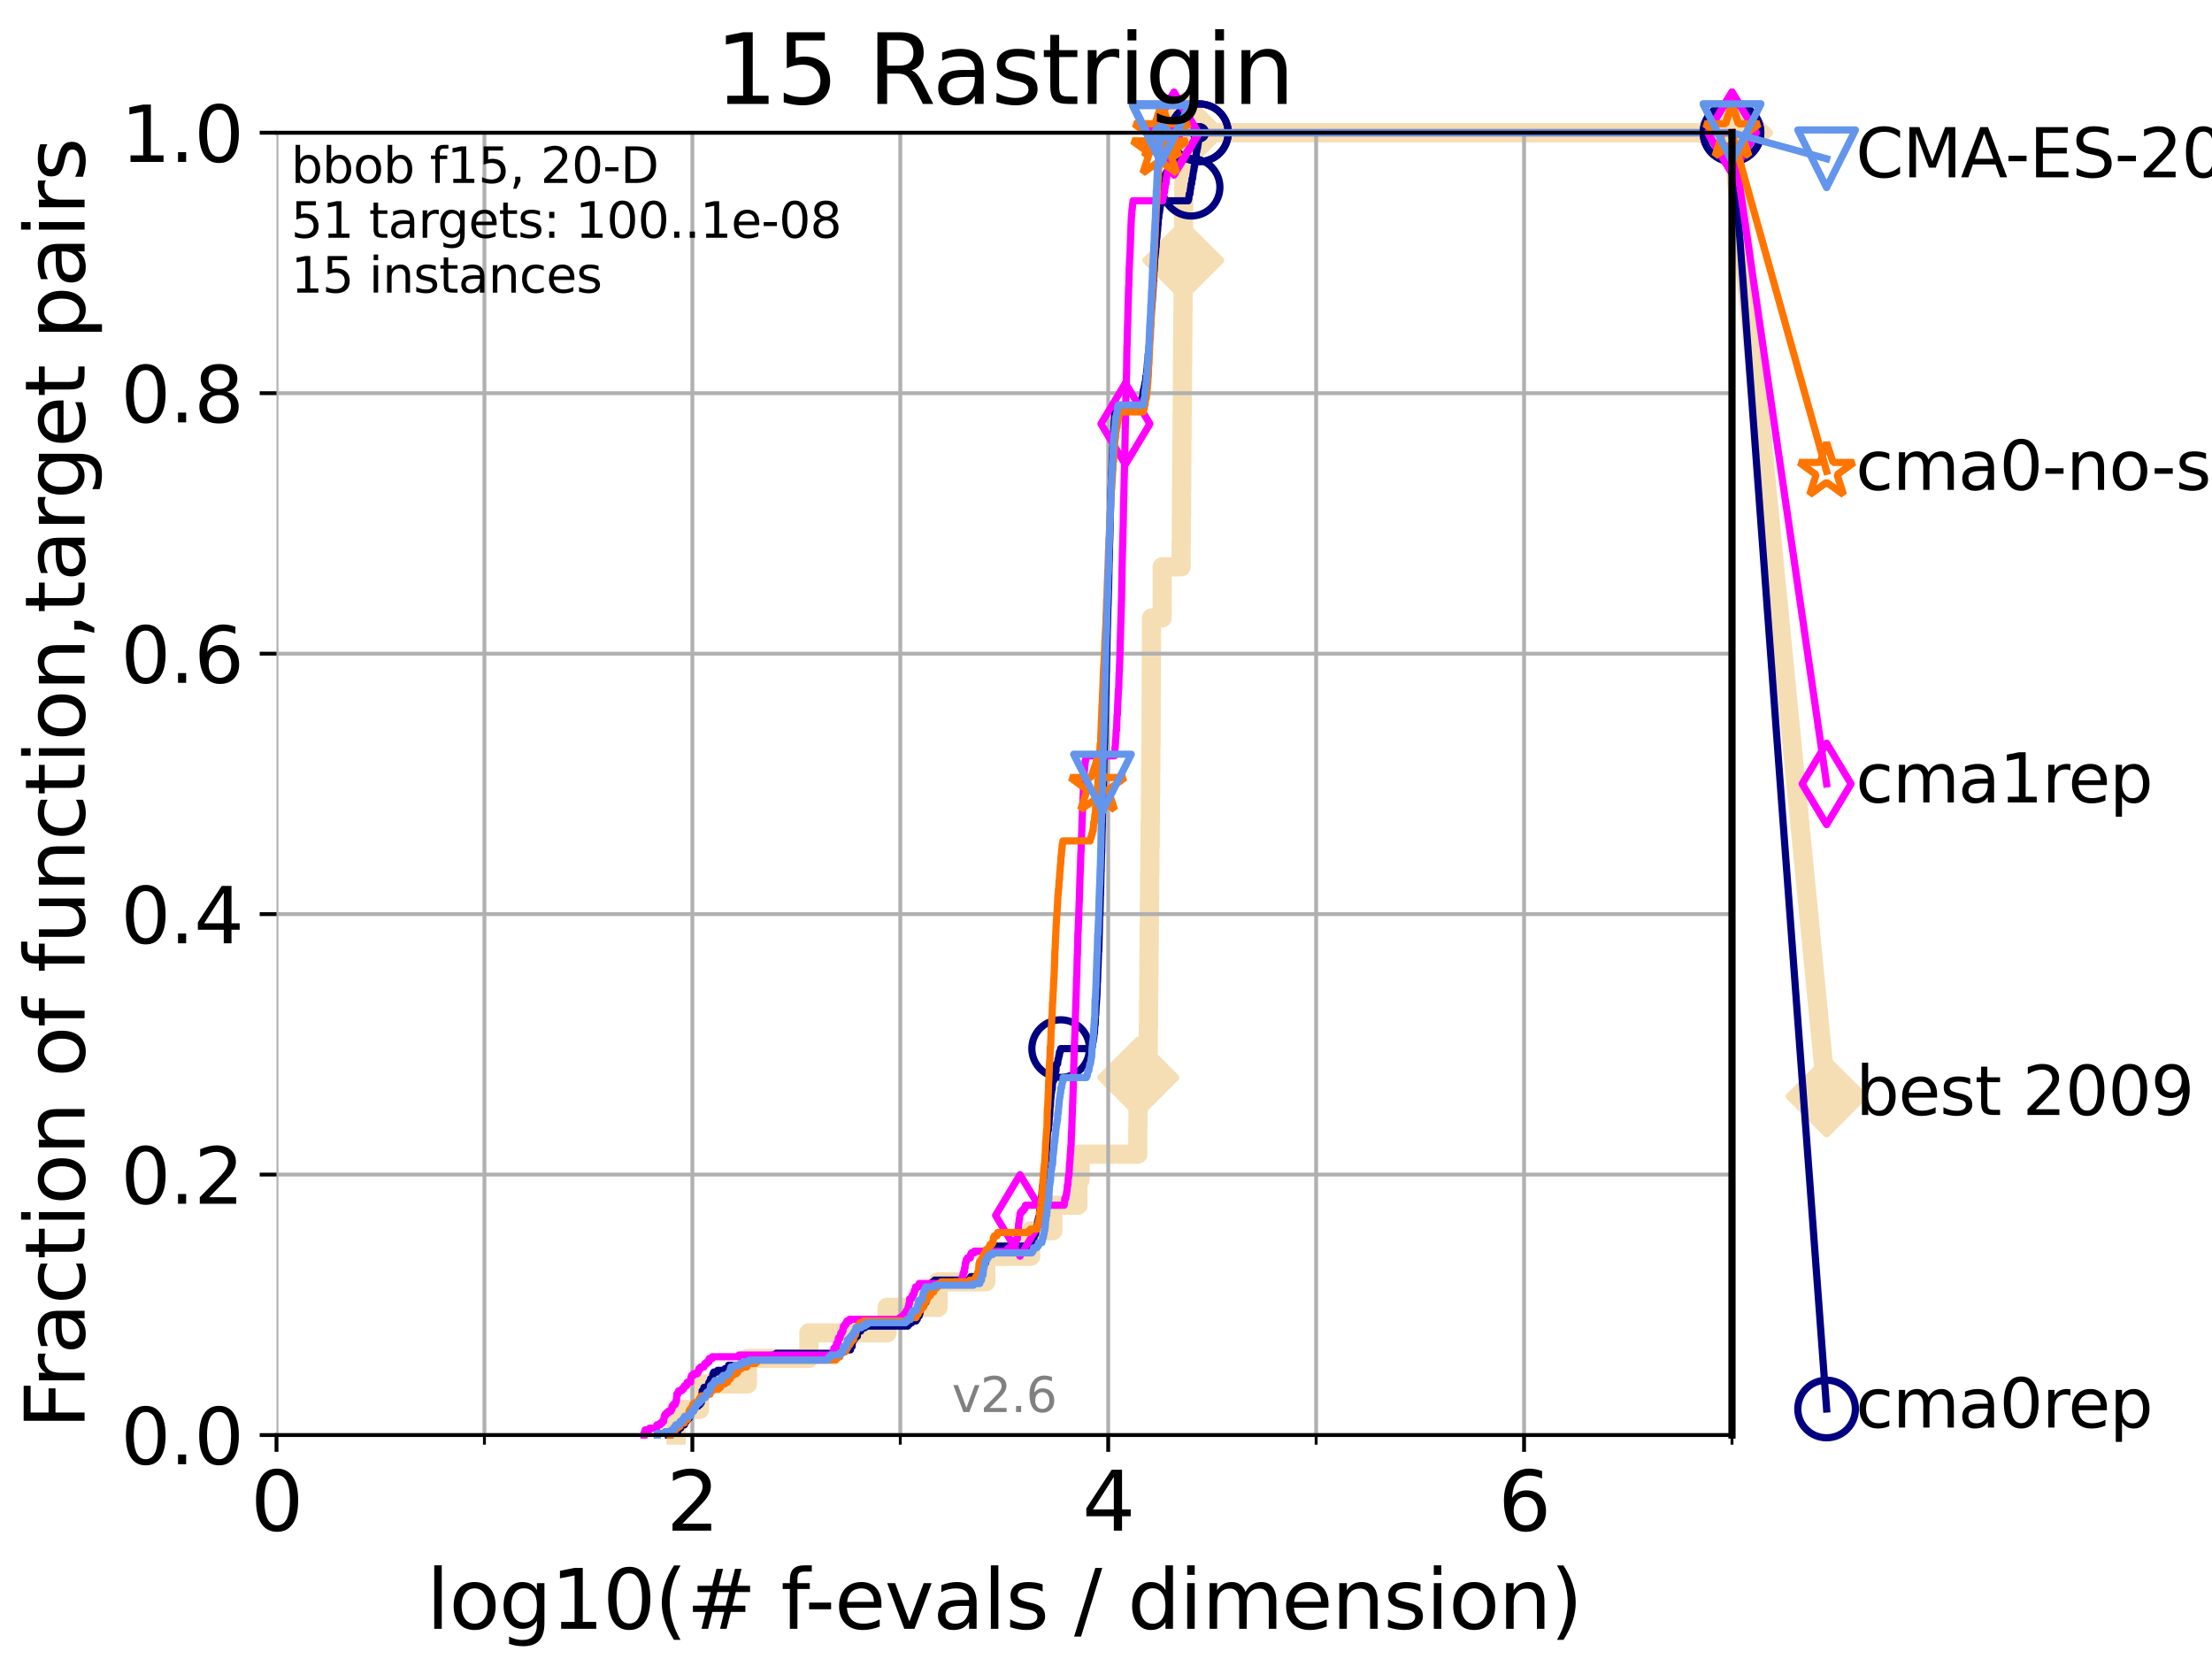 <?xml version="1.0" encoding="utf-8" standalone="no"?>
<!DOCTYPE svg PUBLIC "-//W3C//DTD SVG 1.1//EN"
  "http://www.w3.org/Graphics/SVG/1.1/DTD/svg11.dtd">
<svg xmlns:xlink="http://www.w3.org/1999/xlink" width="460.8pt" height="345.6pt" viewBox="0 0 460.8 345.6" xmlns="http://www.w3.org/2000/svg" version="1.1">
 <defs>
  <style type="text/css">*{stroke-linejoin: round; stroke-linecap: butt}</style>
 </defs>
 <g id="figure_1">
  <g id="patch_1">
   <path d="M 0 345.6 
L 460.8 345.6 
L 460.8 0 
L 0 0 
z
" style="fill: #ffffff"/>
  </g>
  <g id="axes_1">
   <g id="patch_2">
    <path d="M 57.6 298.944 
L 360.806 298.944 
L 360.806 27.648 
L 57.6 27.648 
z
" style="fill: #ffffff"/>
   </g>
   <g id="line2d_1">
    <path d="M 140.849 298.944 
L 140.849 293.624 
L 145.713 293.624 
L 145.713 288.305 
L 155.706 288.305 
L 155.706 282.985 
L 168.498 282.985 
L 168.498 277.666 
L 184.799 277.666 
L 184.799 272.346 
L 195.409 272.346 
L 195.409 267.027 
L 205.366 267.027 
L 205.366 261.707 
L 214.711 261.707 
L 214.711 256.388 
L 219.33 256.388 
L 219.33 251.068 
L 224.552 251.068 
L 224.552 245.749 
L 225.01 245.749 
L 225.01 240.429 
L 237.022 240.429 
L 237.022 235.11 
L 237.059 235.11 
L 237.059 229.79 
L 237.126 229.79 
L 237.126 224.471 
L 239.145 224.471 
L 239.145 219.151 
L 239.199 219.151 
L 239.199 213.832 
L 239.257 213.832 
L 239.257 208.512 
L 239.304 208.512 
L 239.304 203.192 
L 239.343 203.192 
L 239.343 197.873 
L 239.4 197.873 
L 239.4 192.553 
L 239.44 192.553 
L 239.44 187.234 
L 239.501 187.234 
L 239.501 181.914 
L 239.547 181.914 
L 239.547 176.595 
L 239.599 176.595 
L 239.599 171.275 
L 239.649 171.275 
L 239.649 165.956 
L 239.698 165.956 
L 239.698 160.636 
L 239.744 160.636 
L 239.744 155.317 
L 239.79 155.317 
L 239.79 149.997 
L 239.805 149.997 
L 239.805 144.678 
L 239.838 144.678 
L 239.838 139.358 
L 239.861 139.358 
L 239.861 134.039 
L 239.875 134.039 
L 239.875 128.719 
L 242.102 128.719 
L 242.102 123.4 
L 242.109 123.4 
L 242.109 118.08 
L 246.052 118.08 
L 246.052 112.76 
L 246.091 112.76 
L 246.091 107.441 
L 246.136 107.441 
L 246.136 102.121 
L 246.177 102.121 
L 246.177 96.802 
L 246.204 96.802 
L 246.204 91.482 
L 246.248 91.482 
L 246.248 86.163 
L 246.291 86.163 
L 246.291 80.843 
L 246.326 80.843 
L 246.326 75.524 
L 246.376 75.524 
L 246.376 70.204 
L 246.413 70.204 
L 246.413 64.885 
L 246.455 64.885 
L 246.455 59.565 
L 246.491 59.565 
L 246.491 54.246 
L 246.533 54.246 
L 246.533 48.926 
L 246.564 48.926 
L 246.564 43.607 
L 246.6 43.607 
L 246.6 38.287 
L 246.65 38.287 
L 246.65 32.968 
L 246.686 32.968 
L 246.686 27.648 
L 360.806 27.648 
" style="fill: none; stroke: #f5deb3; stroke-width: 4; stroke-linecap: square"/>
   </g>
   <g id="line2d_2">
    <defs>
     <path id="m60db042c8b" d="M -0 7.778 
L 7.778 0 
L 0 -7.778 
L -7.778 -0 
z
" style="stroke: #f5deb3; stroke-width: 1.5; stroke-linejoin: miter"/>
    </defs>
    <g>
     <use xlink:href="#m60db042c8b" x="237.126" y="224.471" style="fill: #f5deb3; stroke: #f5deb3; stroke-width: 1.5; stroke-linejoin: miter"/>
     <use xlink:href="#m60db042c8b" x="246.491" y="54.246" style="fill: #f5deb3; stroke: #f5deb3; stroke-width: 1.5; stroke-linejoin: miter"/>
     <use xlink:href="#m60db042c8b" x="246.686" y="27.648" style="fill: #f5deb3; stroke: #f5deb3; stroke-width: 1.5; stroke-linejoin: miter"/>
     <use xlink:href="#m60db042c8b" x="246.686" y="27.648" style="fill: #f5deb3; stroke: #f5deb3; stroke-width: 1.5; stroke-linejoin: miter"/>
     <use xlink:href="#m60db042c8b" x="360.806" y="27.648" style="fill: #f5deb3; stroke: #f5deb3; stroke-width: 1.5; stroke-linejoin: miter"/>
    </g>
   </g>
   <g id="line2d_3">
    <path style="fill: none; stroke: #f5deb3; stroke-width: 4; stroke-linecap: square"/>
    <g/>
   </g>
   <g id="line2d_4">
    <path d="M 360.806 27.648 
L 380.515 228.407 
" style="fill: none; stroke: #f5deb3; stroke-width: 4; stroke-linecap: square"/>
    <g>
     <use xlink:href="#m60db042c8b" x="360.806" y="27.648" style="fill: #f5deb3; stroke: #f5deb3; stroke-width: 1.5; stroke-linejoin: miter"/>
     <use xlink:href="#m60db042c8b" x="380.515" y="228.407" style="fill: #f5deb3; stroke: #f5deb3; stroke-width: 1.5; stroke-linejoin: miter"/>
    </g>
   </g>
   <g id="matplotlib.axis_1">
    <g id="xtick_1">
     <g id="line2d_5">
      <path d="M 57.6 298.944 
L 57.6 27.648 
" clip-path="url(#pc28d9a05d5)" style="fill: none; stroke: #b0b0b0; stroke-width: 0.8; stroke-linecap: square"/>
     </g>
     <g id="line2d_6">
      <defs>
       <path id="mef23ee26aa" d="M 0 0 
L 0 3.5 
" style="stroke: #000000; stroke-width: 0.8"/>
      </defs>
      <g>
       <use xlink:href="#mef23ee26aa" x="57.6" y="298.944" style="stroke: #000000; stroke-width: 0.8"/>
      </g>
     </g>
     <g id="text_1">
      <!-- 0 -->
      <g transform="translate(52.192 318.861)scale(0.17 -0.17)">
       <defs>
        <path id="DejaVuSans-30" d="M 2034 4250 
Q 1547 4250 1301 3770 
Q 1056 3291 1056 2328 
Q 1056 1369 1301 889 
Q 1547 409 2034 409 
Q 2525 409 2770 889 
Q 3016 1369 3016 2328 
Q 3016 3291 2770 3770 
Q 2525 4250 2034 4250 
z
M 2034 4750 
Q 2819 4750 3233 4129 
Q 3647 3509 3647 2328 
Q 3647 1150 3233 529 
Q 2819 -91 2034 -91 
Q 1250 -91 836 529 
Q 422 1150 422 2328 
Q 422 3509 836 4129 
Q 1250 4750 2034 4750 
z
" transform="scale(0.016)"/>
       </defs>
       <use xlink:href="#DejaVuSans-30"/>
      </g>
     </g>
    </g>
    <g id="xtick_2">
     <g id="line2d_7">
      <path d="M 144.23 298.944 
L 144.23 27.648 
" clip-path="url(#pc28d9a05d5)" style="fill: none; stroke: #b0b0b0; stroke-width: 0.8; stroke-linecap: square"/>
     </g>
     <g id="line2d_8">
      <g>
       <use xlink:href="#mef23ee26aa" x="144.23" y="298.944" style="stroke: #000000; stroke-width: 0.8"/>
      </g>
     </g>
     <g id="text_2">
      <!-- 2 -->
      <g transform="translate(138.822 318.861)scale(0.17 -0.17)">
       <defs>
        <path id="DejaVuSans-32" d="M 1228 531 
L 3431 531 
L 3431 0 
L 469 0 
L 469 531 
Q 828 903 1448 1529 
Q 2069 2156 2228 2338 
Q 2531 2678 2651 2914 
Q 2772 3150 2772 3378 
Q 2772 3750 2511 3984 
Q 2250 4219 1831 4219 
Q 1534 4219 1204 4116 
Q 875 4013 500 3803 
L 500 4441 
Q 881 4594 1212 4672 
Q 1544 4750 1819 4750 
Q 2544 4750 2975 4387 
Q 3406 4025 3406 3419 
Q 3406 3131 3298 2873 
Q 3191 2616 2906 2266 
Q 2828 2175 2409 1742 
Q 1991 1309 1228 531 
z
" transform="scale(0.016)"/>
       </defs>
       <use xlink:href="#DejaVuSans-32"/>
      </g>
     </g>
    </g>
    <g id="xtick_3">
     <g id="line2d_9">
      <path d="M 230.861 298.944 
L 230.861 27.648 
" clip-path="url(#pc28d9a05d5)" style="fill: none; stroke: #b0b0b0; stroke-width: 0.8; stroke-linecap: square"/>
     </g>
     <g id="line2d_10">
      <g>
       <use xlink:href="#mef23ee26aa" x="230.861" y="298.944" style="stroke: #000000; stroke-width: 0.8"/>
      </g>
     </g>
     <g id="text_3">
      <!-- 4 -->
      <g transform="translate(225.453 318.861)scale(0.17 -0.17)">
       <defs>
        <path id="DejaVuSans-34" d="M 2419 4116 
L 825 1625 
L 2419 1625 
L 2419 4116 
z
M 2253 4666 
L 3047 4666 
L 3047 1625 
L 3713 1625 
L 3713 1100 
L 3047 1100 
L 3047 0 
L 2419 0 
L 2419 1100 
L 313 1100 
L 313 1709 
L 2253 4666 
z
" transform="scale(0.016)"/>
       </defs>
       <use xlink:href="#DejaVuSans-34"/>
      </g>
     </g>
    </g>
    <g id="xtick_4">
     <g id="line2d_11">
      <path d="M 317.491 298.944 
L 317.491 27.648 
" clip-path="url(#pc28d9a05d5)" style="fill: none; stroke: #b0b0b0; stroke-width: 0.8; stroke-linecap: square"/>
     </g>
     <g id="line2d_12">
      <g>
       <use xlink:href="#mef23ee26aa" x="317.491" y="298.944" style="stroke: #000000; stroke-width: 0.8"/>
      </g>
     </g>
     <g id="text_4">
      <!-- 6 -->
      <g transform="translate(312.083 318.861)scale(0.17 -0.17)">
       <defs>
        <path id="DejaVuSans-36" d="M 2113 2584 
Q 1688 2584 1439 2293 
Q 1191 2003 1191 1497 
Q 1191 994 1439 701 
Q 1688 409 2113 409 
Q 2538 409 2786 701 
Q 3034 994 3034 1497 
Q 3034 2003 2786 2293 
Q 2538 2584 2113 2584 
z
M 3366 4563 
L 3366 3988 
Q 3128 4100 2886 4159 
Q 2644 4219 2406 4219 
Q 1781 4219 1451 3797 
Q 1122 3375 1075 2522 
Q 1259 2794 1537 2939 
Q 1816 3084 2150 3084 
Q 2853 3084 3261 2657 
Q 3669 2231 3669 1497 
Q 3669 778 3244 343 
Q 2819 -91 2113 -91 
Q 1303 -91 875 529 
Q 447 1150 447 2328 
Q 447 3434 972 4092 
Q 1497 4750 2381 4750 
Q 2619 4750 2861 4703 
Q 3103 4656 3366 4563 
z
" transform="scale(0.016)"/>
       </defs>
       <use xlink:href="#DejaVuSans-36"/>
      </g>
     </g>
    </g>
    <g id="xtick_5">
     <g id="line2d_13">
      <path d="M 100.915 298.944 
L 100.915 27.648 
" clip-path="url(#pc28d9a05d5)" style="fill: none; stroke: #b0b0b0; stroke-width: 0.8; stroke-linecap: square"/>
     </g>
     <g id="line2d_14">
      <defs>
       <path id="mfefdbf2a35" d="M 0 0 
L 0 2 
" style="stroke: #000000; stroke-width: 0.6"/>
      </defs>
      <g>
       <use xlink:href="#mfefdbf2a35" x="100.915" y="298.944" style="stroke: #000000; stroke-width: 0.6"/>
      </g>
     </g>
    </g>
    <g id="xtick_6">
     <g id="line2d_15">
      <path d="M 187.546 298.944 
L 187.546 27.648 
" clip-path="url(#pc28d9a05d5)" style="fill: none; stroke: #b0b0b0; stroke-width: 0.8; stroke-linecap: square"/>
     </g>
     <g id="line2d_16">
      <g>
       <use xlink:href="#mfefdbf2a35" x="187.546" y="298.944" style="stroke: #000000; stroke-width: 0.6"/>
      </g>
     </g>
    </g>
    <g id="xtick_7">
     <g id="line2d_17">
      <path d="M 274.176 298.944 
L 274.176 27.648 
" clip-path="url(#pc28d9a05d5)" style="fill: none; stroke: #b0b0b0; stroke-width: 0.8; stroke-linecap: square"/>
     </g>
     <g id="line2d_18">
      <g>
       <use xlink:href="#mfefdbf2a35" x="274.176" y="298.944" style="stroke: #000000; stroke-width: 0.6"/>
      </g>
     </g>
    </g>
    <g id="xtick_8">
     <g id="line2d_19">
      <path d="M 360.806 298.944 
L 360.806 27.648 
" clip-path="url(#pc28d9a05d5)" style="fill: none; stroke: #b0b0b0; stroke-width: 0.8; stroke-linecap: square"/>
     </g>
     <g id="line2d_20">
      <g>
       <use xlink:href="#mfefdbf2a35" x="360.806" y="298.944" style="stroke: #000000; stroke-width: 0.6"/>
      </g>
     </g>
    </g>
    <g id="text_5">
     <!-- log10(# f-evals / dimension) -->
     <g transform="translate(88.823 339.314)scale(0.17 -0.17)">
      <defs>
       <path id="DejaVuSans-6c" d="M 603 4863 
L 1178 4863 
L 1178 0 
L 603 0 
L 603 4863 
z
" transform="scale(0.016)"/>
       <path id="DejaVuSans-6f" d="M 1959 3097 
Q 1497 3097 1228 2736 
Q 959 2375 959 1747 
Q 959 1119 1226 758 
Q 1494 397 1959 397 
Q 2419 397 2687 759 
Q 2956 1122 2956 1747 
Q 2956 2369 2687 2733 
Q 2419 3097 1959 3097 
z
M 1959 3584 
Q 2709 3584 3137 3096 
Q 3566 2609 3566 1747 
Q 3566 888 3137 398 
Q 2709 -91 1959 -91 
Q 1206 -91 779 398 
Q 353 888 353 1747 
Q 353 2609 779 3096 
Q 1206 3584 1959 3584 
z
" transform="scale(0.016)"/>
       <path id="DejaVuSans-67" d="M 2906 1791 
Q 2906 2416 2648 2759 
Q 2391 3103 1925 3103 
Q 1463 3103 1205 2759 
Q 947 2416 947 1791 
Q 947 1169 1205 825 
Q 1463 481 1925 481 
Q 2391 481 2648 825 
Q 2906 1169 2906 1791 
z
M 3481 434 
Q 3481 -459 3084 -895 
Q 2688 -1331 1869 -1331 
Q 1566 -1331 1297 -1286 
Q 1028 -1241 775 -1147 
L 775 -588 
Q 1028 -725 1275 -790 
Q 1522 -856 1778 -856 
Q 2344 -856 2625 -561 
Q 2906 -266 2906 331 
L 2906 616 
Q 2728 306 2450 153 
Q 2172 0 1784 0 
Q 1141 0 747 490 
Q 353 981 353 1791 
Q 353 2603 747 3093 
Q 1141 3584 1784 3584 
Q 2172 3584 2450 3431 
Q 2728 3278 2906 2969 
L 2906 3500 
L 3481 3500 
L 3481 434 
z
" transform="scale(0.016)"/>
       <path id="DejaVuSans-31" d="M 794 531 
L 1825 531 
L 1825 4091 
L 703 3866 
L 703 4441 
L 1819 4666 
L 2450 4666 
L 2450 531 
L 3481 531 
L 3481 0 
L 794 0 
L 794 531 
z
" transform="scale(0.016)"/>
       <path id="DejaVuSans-28" d="M 1984 4856 
Q 1566 4138 1362 3434 
Q 1159 2731 1159 2009 
Q 1159 1288 1364 580 
Q 1569 -128 1984 -844 
L 1484 -844 
Q 1016 -109 783 600 
Q 550 1309 550 2009 
Q 550 2706 781 3412 
Q 1013 4119 1484 4856 
L 1984 4856 
z
" transform="scale(0.016)"/>
       <path id="DejaVuSans-23" d="M 3272 2816 
L 2363 2816 
L 2100 1772 
L 3016 1772 
L 3272 2816 
z
M 2803 4594 
L 2478 3297 
L 3391 3297 
L 3719 4594 
L 4219 4594 
L 3897 3297 
L 4872 3297 
L 4872 2816 
L 3775 2816 
L 3519 1772 
L 4513 1772 
L 4513 1294 
L 3397 1294 
L 3072 0 
L 2572 0 
L 2894 1294 
L 1978 1294 
L 1656 0 
L 1153 0 
L 1478 1294 
L 494 1294 
L 494 1772 
L 1594 1772 
L 1856 2816 
L 850 2816 
L 850 3297 
L 1978 3297 
L 2297 4594 
L 2803 4594 
z
" transform="scale(0.016)"/>
       <path id="DejaVuSans-20" transform="scale(0.016)"/>
       <path id="DejaVuSans-66" d="M 2375 4863 
L 2375 4384 
L 1825 4384 
Q 1516 4384 1395 4259 
Q 1275 4134 1275 3809 
L 1275 3500 
L 2222 3500 
L 2222 3053 
L 1275 3053 
L 1275 0 
L 697 0 
L 697 3053 
L 147 3053 
L 147 3500 
L 697 3500 
L 697 3744 
Q 697 4328 969 4595 
Q 1241 4863 1831 4863 
L 2375 4863 
z
" transform="scale(0.016)"/>
       <path id="DejaVuSans-2d" d="M 313 2009 
L 1997 2009 
L 1997 1497 
L 313 1497 
L 313 2009 
z
" transform="scale(0.016)"/>
       <path id="DejaVuSans-65" d="M 3597 1894 
L 3597 1613 
L 953 1613 
Q 991 1019 1311 708 
Q 1631 397 2203 397 
Q 2534 397 2845 478 
Q 3156 559 3463 722 
L 3463 178 
Q 3153 47 2828 -22 
Q 2503 -91 2169 -91 
Q 1331 -91 842 396 
Q 353 884 353 1716 
Q 353 2575 817 3079 
Q 1281 3584 2069 3584 
Q 2775 3584 3186 3129 
Q 3597 2675 3597 1894 
z
M 3022 2063 
Q 3016 2534 2758 2815 
Q 2500 3097 2075 3097 
Q 1594 3097 1305 2825 
Q 1016 2553 972 2059 
L 3022 2063 
z
" transform="scale(0.016)"/>
       <path id="DejaVuSans-76" d="M 191 3500 
L 800 3500 
L 1894 563 
L 2988 3500 
L 3597 3500 
L 2284 0 
L 1503 0 
L 191 3500 
z
" transform="scale(0.016)"/>
       <path id="DejaVuSans-61" d="M 2194 1759 
Q 1497 1759 1228 1600 
Q 959 1441 959 1056 
Q 959 750 1161 570 
Q 1363 391 1709 391 
Q 2188 391 2477 730 
Q 2766 1069 2766 1631 
L 2766 1759 
L 2194 1759 
z
M 3341 1997 
L 3341 0 
L 2766 0 
L 2766 531 
Q 2569 213 2275 61 
Q 1981 -91 1556 -91 
Q 1019 -91 701 211 
Q 384 513 384 1019 
Q 384 1609 779 1909 
Q 1175 2209 1959 2209 
L 2766 2209 
L 2766 2266 
Q 2766 2663 2505 2880 
Q 2244 3097 1772 3097 
Q 1472 3097 1187 3025 
Q 903 2953 641 2809 
L 641 3341 
Q 956 3463 1253 3523 
Q 1550 3584 1831 3584 
Q 2591 3584 2966 3190 
Q 3341 2797 3341 1997 
z
" transform="scale(0.016)"/>
       <path id="DejaVuSans-73" d="M 2834 3397 
L 2834 2853 
Q 2591 2978 2328 3040 
Q 2066 3103 1784 3103 
Q 1356 3103 1142 2972 
Q 928 2841 928 2578 
Q 928 2378 1081 2264 
Q 1234 2150 1697 2047 
L 1894 2003 
Q 2506 1872 2764 1633 
Q 3022 1394 3022 966 
Q 3022 478 2636 193 
Q 2250 -91 1575 -91 
Q 1294 -91 989 -36 
Q 684 19 347 128 
L 347 722 
Q 666 556 975 473 
Q 1284 391 1588 391 
Q 1994 391 2212 530 
Q 2431 669 2431 922 
Q 2431 1156 2273 1281 
Q 2116 1406 1581 1522 
L 1381 1569 
Q 847 1681 609 1914 
Q 372 2147 372 2553 
Q 372 3047 722 3315 
Q 1072 3584 1716 3584 
Q 2034 3584 2315 3537 
Q 2597 3491 2834 3397 
z
" transform="scale(0.016)"/>
       <path id="DejaVuSans-2f" d="M 1625 4666 
L 2156 4666 
L 531 -594 
L 0 -594 
L 1625 4666 
z
" transform="scale(0.016)"/>
       <path id="DejaVuSans-64" d="M 2906 2969 
L 2906 4863 
L 3481 4863 
L 3481 0 
L 2906 0 
L 2906 525 
Q 2725 213 2448 61 
Q 2172 -91 1784 -91 
Q 1150 -91 751 415 
Q 353 922 353 1747 
Q 353 2572 751 3078 
Q 1150 3584 1784 3584 
Q 2172 3584 2448 3432 
Q 2725 3281 2906 2969 
z
M 947 1747 
Q 947 1113 1208 752 
Q 1469 391 1925 391 
Q 2381 391 2643 752 
Q 2906 1113 2906 1747 
Q 2906 2381 2643 2742 
Q 2381 3103 1925 3103 
Q 1469 3103 1208 2742 
Q 947 2381 947 1747 
z
" transform="scale(0.016)"/>
       <path id="DejaVuSans-69" d="M 603 3500 
L 1178 3500 
L 1178 0 
L 603 0 
L 603 3500 
z
M 603 4863 
L 1178 4863 
L 1178 4134 
L 603 4134 
L 603 4863 
z
" transform="scale(0.016)"/>
       <path id="DejaVuSans-6d" d="M 3328 2828 
Q 3544 3216 3844 3400 
Q 4144 3584 4550 3584 
Q 5097 3584 5394 3201 
Q 5691 2819 5691 2113 
L 5691 0 
L 5113 0 
L 5113 2094 
Q 5113 2597 4934 2840 
Q 4756 3084 4391 3084 
Q 3944 3084 3684 2787 
Q 3425 2491 3425 1978 
L 3425 0 
L 2847 0 
L 2847 2094 
Q 2847 2600 2669 2842 
Q 2491 3084 2119 3084 
Q 1678 3084 1418 2786 
Q 1159 2488 1159 1978 
L 1159 0 
L 581 0 
L 581 3500 
L 1159 3500 
L 1159 2956 
Q 1356 3278 1631 3431 
Q 1906 3584 2284 3584 
Q 2666 3584 2933 3390 
Q 3200 3197 3328 2828 
z
" transform="scale(0.016)"/>
       <path id="DejaVuSans-6e" d="M 3513 2113 
L 3513 0 
L 2938 0 
L 2938 2094 
Q 2938 2591 2744 2837 
Q 2550 3084 2163 3084 
Q 1697 3084 1428 2787 
Q 1159 2491 1159 1978 
L 1159 0 
L 581 0 
L 581 3500 
L 1159 3500 
L 1159 2956 
Q 1366 3272 1645 3428 
Q 1925 3584 2291 3584 
Q 2894 3584 3203 3211 
Q 3513 2838 3513 2113 
z
" transform="scale(0.016)"/>
       <path id="DejaVuSans-29" d="M 513 4856 
L 1013 4856 
Q 1481 4119 1714 3412 
Q 1947 2706 1947 2009 
Q 1947 1309 1714 600 
Q 1481 -109 1013 -844 
L 513 -844 
Q 928 -128 1133 580 
Q 1338 1288 1338 2009 
Q 1338 2731 1133 3434 
Q 928 4138 513 4856 
z
" transform="scale(0.016)"/>
      </defs>
      <use xlink:href="#DejaVuSans-6c"/>
      <use xlink:href="#DejaVuSans-6f" x="27.783"/>
      <use xlink:href="#DejaVuSans-67" x="88.965"/>
      <use xlink:href="#DejaVuSans-31" x="152.441"/>
      <use xlink:href="#DejaVuSans-30" x="216.064"/>
      <use xlink:href="#DejaVuSans-28" x="279.688"/>
      <use xlink:href="#DejaVuSans-23" x="318.701"/>
      <use xlink:href="#DejaVuSans-20" x="402.49"/>
      <use xlink:href="#DejaVuSans-66" x="434.277"/>
      <use xlink:href="#DejaVuSans-2d" x="463.982"/>
      <use xlink:href="#DejaVuSans-65" x="500.066"/>
      <use xlink:href="#DejaVuSans-76" x="561.59"/>
      <use xlink:href="#DejaVuSans-61" x="620.77"/>
      <use xlink:href="#DejaVuSans-6c" x="682.049"/>
      <use xlink:href="#DejaVuSans-73" x="709.832"/>
      <use xlink:href="#DejaVuSans-20" x="761.932"/>
      <use xlink:href="#DejaVuSans-2f" x="793.719"/>
      <use xlink:href="#DejaVuSans-20" x="827.41"/>
      <use xlink:href="#DejaVuSans-64" x="859.197"/>
      <use xlink:href="#DejaVuSans-69" x="922.674"/>
      <use xlink:href="#DejaVuSans-6d" x="950.457"/>
      <use xlink:href="#DejaVuSans-65" x="1047.869"/>
      <use xlink:href="#DejaVuSans-6e" x="1109.393"/>
      <use xlink:href="#DejaVuSans-73" x="1172.771"/>
      <use xlink:href="#DejaVuSans-69" x="1224.871"/>
      <use xlink:href="#DejaVuSans-6f" x="1252.654"/>
      <use xlink:href="#DejaVuSans-6e" x="1313.836"/>
      <use xlink:href="#DejaVuSans-29" x="1377.215"/>
     </g>
    </g>
   </g>
   <g id="matplotlib.axis_2">
    <g id="ytick_1">
     <g id="line2d_21">
      <path d="M 57.6 298.944 
L 360.806 298.944 
" clip-path="url(#pc28d9a05d5)" style="fill: none; stroke: #b0b0b0; stroke-width: 0.8; stroke-linecap: square"/>
     </g>
     <g id="line2d_22">
      <defs>
       <path id="mc91bdfe24f" d="M 0 0 
L -3.5 0 
" style="stroke: #000000; stroke-width: 0.8"/>
      </defs>
      <g>
       <use xlink:href="#mc91bdfe24f" x="57.6" y="298.944" style="stroke: #000000; stroke-width: 0.8"/>
      </g>
     </g>
     <g id="text_6">
      <!-- 0.0 -->
      <g transform="translate(25.155 305.023)scale(0.16 -0.16)">
       <defs>
        <path id="DejaVuSans-2e" d="M 684 794 
L 1344 794 
L 1344 0 
L 684 0 
L 684 794 
z
" transform="scale(0.016)"/>
       </defs>
       <use xlink:href="#DejaVuSans-30"/>
       <use xlink:href="#DejaVuSans-2e" x="63.623"/>
       <use xlink:href="#DejaVuSans-30" x="95.41"/>
      </g>
     </g>
    </g>
    <g id="ytick_2">
     <g id="line2d_23">
      <path d="M 57.6 244.685 
L 360.806 244.685 
" clip-path="url(#pc28d9a05d5)" style="fill: none; stroke: #b0b0b0; stroke-width: 0.8; stroke-linecap: square"/>
     </g>
     <g id="line2d_24">
      <g>
       <use xlink:href="#mc91bdfe24f" x="57.6" y="244.685" style="stroke: #000000; stroke-width: 0.8"/>
      </g>
     </g>
     <g id="text_7">
      <!-- 0.2 -->
      <g transform="translate(25.155 250.764)scale(0.16 -0.16)">
       <use xlink:href="#DejaVuSans-30"/>
       <use xlink:href="#DejaVuSans-2e" x="63.623"/>
       <use xlink:href="#DejaVuSans-32" x="95.41"/>
      </g>
     </g>
    </g>
    <g id="ytick_3">
     <g id="line2d_25">
      <path d="M 57.6 190.426 
L 360.806 190.426 
" clip-path="url(#pc28d9a05d5)" style="fill: none; stroke: #b0b0b0; stroke-width: 0.8; stroke-linecap: square"/>
     </g>
     <g id="line2d_26">
      <g>
       <use xlink:href="#mc91bdfe24f" x="57.6" y="190.426" style="stroke: #000000; stroke-width: 0.8"/>
      </g>
     </g>
     <g id="text_8">
      <!-- 0.4 -->
      <g transform="translate(25.155 196.504)scale(0.16 -0.16)">
       <use xlink:href="#DejaVuSans-30"/>
       <use xlink:href="#DejaVuSans-2e" x="63.623"/>
       <use xlink:href="#DejaVuSans-34" x="95.41"/>
      </g>
     </g>
    </g>
    <g id="ytick_4">
     <g id="line2d_27">
      <path d="M 57.6 136.166 
L 360.806 136.166 
" clip-path="url(#pc28d9a05d5)" style="fill: none; stroke: #b0b0b0; stroke-width: 0.8; stroke-linecap: square"/>
     </g>
     <g id="line2d_28">
      <g>
       <use xlink:href="#mc91bdfe24f" x="57.6" y="136.166" style="stroke: #000000; stroke-width: 0.8"/>
      </g>
     </g>
     <g id="text_9">
      <!-- 0.6 -->
      <g transform="translate(25.155 142.245)scale(0.16 -0.16)">
       <use xlink:href="#DejaVuSans-30"/>
       <use xlink:href="#DejaVuSans-2e" x="63.623"/>
       <use xlink:href="#DejaVuSans-36" x="95.41"/>
      </g>
     </g>
    </g>
    <g id="ytick_5">
     <g id="line2d_29">
      <path d="M 57.6 81.907 
L 360.806 81.907 
" clip-path="url(#pc28d9a05d5)" style="fill: none; stroke: #b0b0b0; stroke-width: 0.8; stroke-linecap: square"/>
     </g>
     <g id="line2d_30">
      <g>
       <use xlink:href="#mc91bdfe24f" x="57.6" y="81.907" style="stroke: #000000; stroke-width: 0.8"/>
      </g>
     </g>
     <g id="text_10">
      <!-- 0.8 -->
      <g transform="translate(25.155 87.986)scale(0.16 -0.16)">
       <defs>
        <path id="DejaVuSans-38" d="M 2034 2216 
Q 1584 2216 1326 1975 
Q 1069 1734 1069 1313 
Q 1069 891 1326 650 
Q 1584 409 2034 409 
Q 2484 409 2743 651 
Q 3003 894 3003 1313 
Q 3003 1734 2745 1975 
Q 2488 2216 2034 2216 
z
M 1403 2484 
Q 997 2584 770 2862 
Q 544 3141 544 3541 
Q 544 4100 942 4425 
Q 1341 4750 2034 4750 
Q 2731 4750 3128 4425 
Q 3525 4100 3525 3541 
Q 3525 3141 3298 2862 
Q 3072 2584 2669 2484 
Q 3125 2378 3379 2068 
Q 3634 1759 3634 1313 
Q 3634 634 3220 271 
Q 2806 -91 2034 -91 
Q 1263 -91 848 271 
Q 434 634 434 1313 
Q 434 1759 690 2068 
Q 947 2378 1403 2484 
z
M 1172 3481 
Q 1172 3119 1398 2916 
Q 1625 2713 2034 2713 
Q 2441 2713 2670 2916 
Q 2900 3119 2900 3481 
Q 2900 3844 2670 4047 
Q 2441 4250 2034 4250 
Q 1625 4250 1398 4047 
Q 1172 3844 1172 3481 
z
" transform="scale(0.016)"/>
       </defs>
       <use xlink:href="#DejaVuSans-30"/>
       <use xlink:href="#DejaVuSans-2e" x="63.623"/>
       <use xlink:href="#DejaVuSans-38" x="95.41"/>
      </g>
     </g>
    </g>
    <g id="ytick_6">
     <g id="line2d_31">
      <path d="M 57.6 27.648 
L 360.806 27.648 
" clip-path="url(#pc28d9a05d5)" style="fill: none; stroke: #b0b0b0; stroke-width: 0.8; stroke-linecap: square"/>
     </g>
     <g id="line2d_32">
      <g>
       <use xlink:href="#mc91bdfe24f" x="57.6" y="27.648" style="stroke: #000000; stroke-width: 0.8"/>
      </g>
     </g>
     <g id="text_11">
      <!-- 1.0 -->
      <g transform="translate(25.155 33.727)scale(0.16 -0.16)">
       <use xlink:href="#DejaVuSans-31"/>
       <use xlink:href="#DejaVuSans-2e" x="63.623"/>
       <use xlink:href="#DejaVuSans-30" x="95.41"/>
      </g>
     </g>
    </g>
    <g id="text_12">
     <!-- Fraction of function,target pairs -->
     <g transform="translate(17.62 297.681)rotate(-90)scale(0.17 -0.17)">
      <defs>
       <path id="DejaVuSans-46" d="M 628 4666 
L 3309 4666 
L 3309 4134 
L 1259 4134 
L 1259 2759 
L 3109 2759 
L 3109 2228 
L 1259 2228 
L 1259 0 
L 628 0 
L 628 4666 
z
" transform="scale(0.016)"/>
       <path id="DejaVuSans-72" d="M 2631 2963 
Q 2534 3019 2420 3045 
Q 2306 3072 2169 3072 
Q 1681 3072 1420 2755 
Q 1159 2438 1159 1844 
L 1159 0 
L 581 0 
L 581 3500 
L 1159 3500 
L 1159 2956 
Q 1341 3275 1631 3429 
Q 1922 3584 2338 3584 
Q 2397 3584 2469 3576 
Q 2541 3569 2628 3553 
L 2631 2963 
z
" transform="scale(0.016)"/>
       <path id="DejaVuSans-63" d="M 3122 3366 
L 3122 2828 
Q 2878 2963 2633 3030 
Q 2388 3097 2138 3097 
Q 1578 3097 1268 2742 
Q 959 2388 959 1747 
Q 959 1106 1268 751 
Q 1578 397 2138 397 
Q 2388 397 2633 464 
Q 2878 531 3122 666 
L 3122 134 
Q 2881 22 2623 -34 
Q 2366 -91 2075 -91 
Q 1284 -91 818 406 
Q 353 903 353 1747 
Q 353 2603 823 3093 
Q 1294 3584 2113 3584 
Q 2378 3584 2631 3529 
Q 2884 3475 3122 3366 
z
" transform="scale(0.016)"/>
       <path id="DejaVuSans-74" d="M 1172 4494 
L 1172 3500 
L 2356 3500 
L 2356 3053 
L 1172 3053 
L 1172 1153 
Q 1172 725 1289 603 
Q 1406 481 1766 481 
L 2356 481 
L 2356 0 
L 1766 0 
Q 1100 0 847 248 
Q 594 497 594 1153 
L 594 3053 
L 172 3053 
L 172 3500 
L 594 3500 
L 594 4494 
L 1172 4494 
z
" transform="scale(0.016)"/>
       <path id="DejaVuSans-75" d="M 544 1381 
L 544 3500 
L 1119 3500 
L 1119 1403 
Q 1119 906 1312 657 
Q 1506 409 1894 409 
Q 2359 409 2629 706 
Q 2900 1003 2900 1516 
L 2900 3500 
L 3475 3500 
L 3475 0 
L 2900 0 
L 2900 538 
Q 2691 219 2414 64 
Q 2138 -91 1772 -91 
Q 1169 -91 856 284 
Q 544 659 544 1381 
z
M 1991 3584 
L 1991 3584 
z
" transform="scale(0.016)"/>
       <path id="DejaVuSans-2c" d="M 750 794 
L 1409 794 
L 1409 256 
L 897 -744 
L 494 -744 
L 750 256 
L 750 794 
z
" transform="scale(0.016)"/>
       <path id="DejaVuSans-70" d="M 1159 525 
L 1159 -1331 
L 581 -1331 
L 581 3500 
L 1159 3500 
L 1159 2969 
Q 1341 3281 1617 3432 
Q 1894 3584 2278 3584 
Q 2916 3584 3314 3078 
Q 3713 2572 3713 1747 
Q 3713 922 3314 415 
Q 2916 -91 2278 -91 
Q 1894 -91 1617 61 
Q 1341 213 1159 525 
z
M 3116 1747 
Q 3116 2381 2855 2742 
Q 2594 3103 2138 3103 
Q 1681 3103 1420 2742 
Q 1159 2381 1159 1747 
Q 1159 1113 1420 752 
Q 1681 391 2138 391 
Q 2594 391 2855 752 
Q 3116 1113 3116 1747 
z
" transform="scale(0.016)"/>
      </defs>
      <use xlink:href="#DejaVuSans-46"/>
      <use xlink:href="#DejaVuSans-72" x="50.27"/>
      <use xlink:href="#DejaVuSans-61" x="91.383"/>
      <use xlink:href="#DejaVuSans-63" x="152.662"/>
      <use xlink:href="#DejaVuSans-74" x="207.643"/>
      <use xlink:href="#DejaVuSans-69" x="246.852"/>
      <use xlink:href="#DejaVuSans-6f" x="274.635"/>
      <use xlink:href="#DejaVuSans-6e" x="335.816"/>
      <use xlink:href="#DejaVuSans-20" x="399.195"/>
      <use xlink:href="#DejaVuSans-6f" x="430.982"/>
      <use xlink:href="#DejaVuSans-66" x="492.164"/>
      <use xlink:href="#DejaVuSans-20" x="527.369"/>
      <use xlink:href="#DejaVuSans-66" x="559.156"/>
      <use xlink:href="#DejaVuSans-75" x="594.361"/>
      <use xlink:href="#DejaVuSans-6e" x="657.74"/>
      <use xlink:href="#DejaVuSans-63" x="721.119"/>
      <use xlink:href="#DejaVuSans-74" x="776.1"/>
      <use xlink:href="#DejaVuSans-69" x="815.309"/>
      <use xlink:href="#DejaVuSans-6f" x="843.092"/>
      <use xlink:href="#DejaVuSans-6e" x="904.273"/>
      <use xlink:href="#DejaVuSans-2c" x="967.652"/>
      <use xlink:href="#DejaVuSans-74" x="999.439"/>
      <use xlink:href="#DejaVuSans-61" x="1038.648"/>
      <use xlink:href="#DejaVuSans-72" x="1099.928"/>
      <use xlink:href="#DejaVuSans-67" x="1139.291"/>
      <use xlink:href="#DejaVuSans-65" x="1202.768"/>
      <use xlink:href="#DejaVuSans-74" x="1264.291"/>
      <use xlink:href="#DejaVuSans-20" x="1303.5"/>
      <use xlink:href="#DejaVuSans-70" x="1335.287"/>
      <use xlink:href="#DejaVuSans-61" x="1398.764"/>
      <use xlink:href="#DejaVuSans-69" x="1460.043"/>
      <use xlink:href="#DejaVuSans-72" x="1487.826"/>
      <use xlink:href="#DejaVuSans-73" x="1528.939"/>
     </g>
    </g>
   </g>
   <g id="line2d_33">
    <defs>
     <path id="m64e06b8880" d="M 0 1.5 
C 0.398 1.5 0.779 1.342 1.061 1.061 
C 1.342 0.779 1.5 0.398 1.5 0 
C 1.5 -0.398 1.342 -0.779 1.061 -1.061 
C 0.779 -1.342 0.398 -1.5 0 -1.5 
C -0.398 -1.5 -0.779 -1.342 -1.061 -1.061 
C -1.342 -0.779 -1.5 -0.398 -1.5 0 
C -1.5 0.398 -1.342 0.779 -1.061 1.061 
C -0.779 1.342 -0.398 1.5 0 1.5 
z
" style="stroke: #f5deb3"/>
    </defs>
    <g>
     <use xlink:href="#m64e06b8880" x="246.686" y="27.648" style="fill: #f5deb3; stroke: #f5deb3"/>
     <use xlink:href="#m64e06b8880" x="246.686" y="27.648" style="fill: #f5deb3; stroke: #f5deb3"/>
    </g>
   </g>
   <g id="line2d_34">
    <defs>
     <path id="m1d0cf626e1" d="M 0 1.5 
C 0.398 1.5 0.779 1.342 1.061 1.061 
C 1.342 0.779 1.5 0.398 1.5 0 
C 1.5 -0.398 1.342 -0.779 1.061 -1.061 
C 0.779 -1.342 0.398 -1.5 0 -1.5 
C -0.398 -1.5 -0.779 -1.342 -1.061 -1.061 
C -1.342 -0.779 -1.5 -0.398 -1.5 0 
C -1.5 0.398 -1.342 0.779 -1.061 1.061 
C -0.779 1.342 -0.398 1.5 0 1.5 
z
" style="stroke: #000080"/>
    </defs>
    <g>
     <use xlink:href="#m1d0cf626e1" x="249.863" y="27.648" style="fill: #000080; stroke: #000080"/>
     <use xlink:href="#m1d0cf626e1" x="249.863" y="27.648" style="fill: #000080; stroke: #000080"/>
    </g>
   </g>
   <g id="line2d_35">
    <path d="M 139.265 298.944 
L 139.265 298.589 
L 139.95 298.589 
L 139.95 298.235 
L 141.195 298.235 
L 141.25 297.525 
L 141.772 297.525 
L 141.836 296.816 
L 142.58 296.816 
L 142.6 296.107 
L 142.986 296.107 
L 142.986 295.752 
L 143.285 295.752 
L 143.285 295.398 
L 143.619 295.398 
L 143.716 294.688 
L 143.917 294.688 
L 143.917 294.334 
L 144.079 294.334 
L 144.079 293.979 
L 144.334 293.979 
L 144.334 293.624 
L 144.612 293.624 
L 144.695 292.915 
L 145.459 292.915 
L 145.459 292.561 
L 145.852 292.561 
L 145.852 292.206 
L 146.092 292.206 
L 146.194 291.497 
L 146.211 291.497 
L 146.278 289.723 
L 146.588 289.723 
L 146.646 289.014 
L 147.463 289.014 
L 147.574 288.305 
L 147.691 288.305 
L 147.691 287.95 
L 147.917 287.95 
L 148.017 287.241 
L 148.428 287.241 
L 148.503 286.177 
L 148.697 286.177 
L 148.697 285.822 
L 149.482 285.822 
L 149.482 285.468 
L 151.038 285.468 
L 151.038 285.113 
L 151.7 285.113 
L 151.776 284.404 
L 154.736 284.404 
L 154.736 284.049 
L 155.314 284.049 
L 155.314 283.695 
L 156.403 283.695 
L 156.403 283.34 
L 157.871 283.34 
L 157.871 282.985 
L 158.77 282.985 
L 158.77 282.631 
L 161.01 282.631 
L 161.01 282.276 
L 161.714 282.276 
L 161.714 281.922 
L 174.998 281.922 
L 174.998 281.567 
L 175.999 281.567 
L 175.999 281.212 
L 177.165 281.212 
L 177.256 280.503 
L 177.513 280.503 
L 177.567 279.439 
L 177.755 279.439 
L 177.755 279.084 
L 177.978 279.084 
L 177.978 278.73 
L 178.204 278.73 
L 178.204 278.375 
L 178.603 278.375 
L 178.629 277.311 
L 179.298 277.311 
L 179.406 276.602 
L 180.155 276.602 
L 180.155 276.247 
L 189.101 276.247 
L 189.101 275.893 
L 189.449 275.893 
L 189.449 275.538 
L 189.946 275.538 
L 189.946 275.183 
L 190.84 275.183 
L 190.84 274.829 
L 191.079 274.829 
L 191.1 274.12 
L 191.496 274.12 
L 191.496 273.765 
L 191.615 273.765 
L 191.706 272.701 
L 191.932 272.701 
L 191.932 272.346 
L 192.236 272.346 
L 192.236 271.992 
L 192.452 271.992 
L 192.502 271.282 
L 192.899 271.282 
L 192.998 270.219 
L 193.263 270.219 
L 193.324 269.509 
L 193.563 269.509 
L 193.652 268.445 
L 193.919 268.445 
L 194.022 267.736 
L 194.138 267.736 
L 194.138 267.381 
L 194.296 267.381 
L 194.296 267.027 
L 194.71 267.027 
L 194.71 266.672 
L 202.104 266.672 
L 202.104 266.318 
L 202.23 266.318 
L 202.23 265.963 
L 203.604 265.963 
L 203.688 265.254 
L 204.054 265.254 
L 204.063 264.544 
L 204.22 264.544 
L 204.22 264.19 
L 204.343 264.19 
L 204.343 263.835 
L 204.596 263.835 
L 204.596 263.48 
L 204.846 263.48 
L 204.846 263.126 
L 205.292 263.126 
L 205.392 262.062 
L 205.618 262.062 
L 205.691 260.998 
L 206.07 260.998 
L 206.07 260.643 
L 206.747 260.643 
L 206.747 260.289 
L 207.061 260.289 
L 207.061 259.934 
L 207.284 259.934 
L 207.284 259.579 
L 214.83 259.579 
L 214.936 258.516 
L 215.099 258.516 
L 215.099 258.161 
L 215.279 258.161 
L 215.279 257.806 
L 215.41 257.806 
L 215.5 257.097 
L 215.735 257.097 
L 215.799 256.033 
L 215.976 256.033 
L 215.982 255.324 
L 216.121 255.324 
L 216.18 254.26 
L 216.291 254.26 
L 216.372 253.551 
L 216.5 253.551 
L 216.603 252.132 
L 216.684 252.132 
L 216.723 251.068 
L 216.839 251.068 
L 216.927 249.295 
L 217.014 249.295 
L 217.118 247.877 
L 217.137 247.877 
L 217.245 246.813 
L 217.303 246.813 
L 217.384 246.103 
L 217.434 246.103 
L 217.539 244.685 
L 217.575 244.685 
L 217.589 243.621 
L 217.696 243.621 
L 217.764 241.848 
L 217.844 241.848 
L 217.875 240.429 
L 217.97 240.429 
L 218.078 238.301 
L 218.111 238.301 
L 218.2 236.174 
L 218.244 236.174 
L 218.261 235.464 
L 218.38 235.464 
L 218.465 234.4 
L 218.51 234.4 
L 218.597 232.627 
L 218.649 232.627 
L 218.756 230.499 
L 218.802 230.499 
L 218.902 228.726 
L 218.926 228.726 
L 219 227.662 
L 219.059 227.662 
L 219.11 226.953 
L 219.188 226.953 
L 219.288 225.18 
L 219.484 225.18 
L 219.484 224.116 
L 219.706 224.116 
L 219.706 223.761 
L 219.831 223.761 
L 219.908 223.052 
L 219.983 223.052 
L 220.058 221.634 
L 220.32 221.634 
L 220.427 220.57 
L 220.516 220.57 
L 220.583 219.86 
L 220.696 219.86 
L 220.696 219.151 
L 220.851 219.151 
L 220.954 218.442 
L 227.242 218.442 
L 227.242 218.087 
L 227.552 218.087 
L 227.644 217.023 
L 227.725 217.023 
L 227.817 216.314 
L 227.843 216.314 
L 227.93 215.25 
L 227.982 215.25 
L 228.071 213.477 
L 228.144 213.477 
L 228.223 211.349 
L 228.262 211.349 
L 228.36 209.221 
L 228.386 209.221 
L 228.487 207.448 
L 228.507 207.448 
L 228.592 204.611 
L 228.622 204.611 
L 228.723 201.419 
L 228.741 201.419 
L 228.845 198.228 
L 228.888 198.228 
L 228.997 194.327 
L 229 194.327 
L 229.088 190.426 
L 229.13 190.426 
L 229.236 186.525 
L 229.257 186.525 
L 229.363 181.56 
L 229.382 181.56 
L 229.473 177.659 
L 229.496 177.659 
L 229.604 172.694 
L 229.609 172.694 
L 229.72 167.729 
L 229.727 167.729 
L 229.824 164.183 
L 229.855 164.183 
L 229.961 158.508 
L 229.971 158.508 
L 230.068 154.962 
L 230.094 154.962 
L 230.195 150.352 
L 230.205 150.352 
L 230.313 145.032 
L 230.331 145.032 
L 230.431 140.067 
L 230.464 140.067 
L 230.574 134.748 
L 230.581 134.748 
L 230.686 130.847 
L 230.694 130.847 
L 230.802 126.237 
L 230.823 126.237 
L 230.921 122.69 
L 230.936 122.69 
L 231.046 117.016 
L 231.058 117.016 
L 231.156 112.76 
L 231.171 112.76 
L 231.281 108.505 
L 231.288 108.505 
L 231.388 103.185 
L 231.401 103.185 
L 231.509 100.703 
L 231.515 100.703 
L 231.619 97.866 
L 231.629 97.866 
L 231.72 94.674 
L 231.753 94.674 
L 231.861 92.546 
L 231.865 92.546 
L 231.942 90.064 
L 232.002 90.064 
L 232.112 87.581 
L 232.136 87.581 
L 232.246 85.454 
L 232.336 85.454 
L 232.42 84.39 
L 237.589 84.39 
L 237.589 84.035 
L 237.717 84.035 
L 237.745 83.326 
L 237.843 83.326 
L 237.843 82.971 
L 237.957 82.971 
L 238.062 82.262 
L 238.099 82.262 
L 238.196 81.198 
L 238.359 81.198 
L 238.377 80.489 
L 238.478 80.489 
L 238.501 79.779 
L 238.616 79.779 
L 238.712 78.361 
L 238.814 78.361 
L 238.906 76.942 
L 238.953 76.942 
L 239.045 75.524 
L 239.12 75.524 
L 239.203 73.751 
L 239.292 73.751 
L 239.402 71.977 
L 239.412 71.977 
L 239.488 70.559 
L 239.541 70.559 
L 239.627 68.076 
L 239.659 68.076 
L 239.76 66.303 
L 239.784 66.303 
L 239.87 64.175 
L 239.917 64.175 
L 240.022 62.757 
L 240.029 62.757 
L 240.139 60.629 
L 240.181 60.629 
L 240.281 58.501 
L 240.314 58.501 
L 240.399 56.373 
L 240.442 56.373 
L 240.547 53.891 
L 240.576 53.891 
L 240.68 52.827 
L 240.7 52.827 
L 240.797 51.409 
L 240.84 51.409 
L 240.935 49.635 
L 240.996 49.635 
L 241.102 48.217 
L 241.128 48.217 
L 241.213 46.798 
L 241.255 46.798 
L 241.312 45.38 
L 241.398 45.38 
L 241.433 44.316 
L 241.532 44.316 
L 241.597 43.607 
L 241.644 43.607 
L 241.683 42.897 
L 241.761 42.897 
L 241.761 42.543 
L 241.874 42.543 
L 241.945 41.833 
L 247.516 41.833 
L 247.516 41.479 
L 247.633 41.479 
L 247.735 40.415 
L 247.874 40.415 
L 247.983 39.351 
L 248.026 39.351 
L 248.13 38.287 
L 248.238 38.287 
L 248.326 37.223 
L 248.433 37.223 
L 248.544 36.159 
L 248.564 36.159 
L 248.655 35.45 
L 248.721 35.45 
L 248.763 34.741 
L 248.836 34.741 
L 248.942 33.677 
L 249.003 33.677 
L 249.056 32.613 
L 249.162 32.613 
L 249.246 31.549 
L 249.32 31.549 
L 249.395 30.84 
L 249.471 30.84 
L 249.532 30.13 
L 249.587 30.13 
L 249.684 29.067 
L 249.703 29.067 
L 249.747 28.357 
L 249.833 28.357 
L 249.863 27.648 
L 360.806 27.648 
L 360.806 27.648 
" style="fill: none; stroke: #000080; stroke-width: 1.5; stroke-linecap: square"/>
   </g>
   <g id="line2d_36">
    <defs>
     <path id="mf8be670ba6" d="M 0 6 
C 1.591 6 3.117 5.368 4.243 4.243 
C 5.368 3.117 6 1.591 6 0 
C 6 -1.591 5.368 -3.117 4.243 -4.243 
C 3.117 -5.368 1.591 -6 0 -6 
C -1.591 -6 -3.117 -5.368 -4.243 -4.243 
C -5.368 -3.117 -6 -1.591 -6 0 
C -6 1.591 -5.368 3.117 -4.243 4.243 
C -3.117 5.368 -1.591 6 0 6 
z
" style="stroke: #000080; stroke-width: 1.5"/>
    </defs>
    <g>
     <use xlink:href="#mf8be670ba6" x="220.954" y="218.442" style="fill-opacity: 0; stroke: #000080; stroke-width: 1.5"/>
     <use xlink:href="#mf8be670ba6" x="248.13" y="38.996" style="fill-opacity: 0; stroke: #000080; stroke-width: 1.5"/>
     <use xlink:href="#mf8be670ba6" x="249.863" y="27.648" style="fill-opacity: 0; stroke: #000080; stroke-width: 1.5"/>
     <use xlink:href="#mf8be670ba6" x="249.863" y="27.648" style="fill-opacity: 0; stroke: #000080; stroke-width: 1.5"/>
     <use xlink:href="#mf8be670ba6" x="360.806" y="27.648" style="fill-opacity: 0; stroke: #000080; stroke-width: 1.5"/>
    </g>
   </g>
   <g id="line2d_37">
    <path style="fill: none; stroke: #000080; stroke-width: 1.5; stroke-linecap: square"/>
    <g/>
   </g>
   <g id="line2d_38">
    <defs>
     <path id="m5d142635f6" d="M 0 1.5 
C 0.398 1.5 0.779 1.342 1.061 1.061 
C 1.342 0.779 1.5 0.398 1.5 0 
C 1.5 -0.398 1.342 -0.779 1.061 -1.061 
C 0.779 -1.342 0.398 -1.5 0 -1.5 
C -0.398 -1.5 -0.779 -1.342 -1.061 -1.061 
C -1.342 -0.779 -1.5 -0.398 -1.5 0 
C -1.5 0.398 -1.342 0.779 -1.061 1.061 
C -0.779 1.342 -0.398 1.5 0 1.5 
z
" style="stroke: #ff00ff"/>
    </defs>
    <g>
     <use xlink:href="#m5d142635f6" x="244.567" y="27.648" style="fill: #ff00ff; stroke: #ff00ff"/>
     <use xlink:href="#m5d142635f6" x="244.567" y="27.648" style="fill: #ff00ff; stroke: #ff00ff"/>
    </g>
   </g>
   <g id="line2d_39">
    <path d="M 134.145 298.944 
L 134.145 298.589 
L 134.273 298.589 
L 134.273 298.235 
L 134.384 298.235 
L 134.384 297.88 
L 135.298 297.88 
L 135.298 297.525 
L 136.809 297.525 
L 136.851 296.816 
L 137.548 296.816 
L 137.548 296.462 
L 137.946 296.462 
L 137.946 296.107 
L 138.246 296.107 
L 138.297 295.398 
L 138.362 295.398 
L 138.362 295.043 
L 138.515 295.043 
L 138.515 294.688 
L 138.794 294.688 
L 138.794 294.334 
L 139.24 294.334 
L 139.24 293.979 
L 139.772 293.979 
L 139.772 293.624 
L 139.962 293.624 
L 140.033 292.915 
L 140.29 292.915 
L 140.29 292.561 
L 140.669 292.561 
L 140.669 292.206 
L 140.793 292.206 
L 140.793 291.851 
L 140.928 291.851 
L 140.973 290.433 
L 141.228 290.433 
L 141.228 290.078 
L 141.371 290.078 
L 141.371 289.723 
L 142.017 289.723 
L 142.017 289.369 
L 142.394 289.369 
L 142.394 289.014 
L 142.59 289.014 
L 142.59 288.66 
L 143.046 288.66 
L 143.146 287.95 
L 143.86 287.95 
L 143.937 286.886 
L 144.06 286.886 
L 144.06 286.532 
L 144.473 286.532 
L 144.473 286.177 
L 145.273 286.177 
L 145.273 285.822 
L 145.486 285.822 
L 145.582 285.113 
L 145.963 285.113 
L 145.963 284.759 
L 146.654 284.759 
L 146.654 284.404 
L 146.819 284.404 
L 146.819 284.049 
L 147.272 284.049 
L 147.272 283.695 
L 147.707 283.695 
L 147.754 282.985 
L 148.398 282.985 
L 148.398 282.631 
L 153.934 282.631 
L 153.934 282.276 
L 173.26 282.276 
L 173.26 281.922 
L 173.557 281.922 
L 173.557 281.567 
L 173.684 281.567 
L 173.721 280.858 
L 174.057 280.858 
L 174.057 280.503 
L 174.274 280.503 
L 174.279 279.794 
L 174.611 279.794 
L 174.647 278.73 
L 175.019 278.73 
L 175.097 278.021 
L 175.168 278.021 
L 175.168 277.666 
L 175.428 277.666 
L 175.428 277.311 
L 175.588 277.311 
L 175.654 276.602 
L 175.707 276.602 
L 175.707 276.247 
L 176.001 276.247 
L 176.001 275.893 
L 176.257 275.893 
L 176.257 275.538 
L 176.425 275.538 
L 176.425 275.183 
L 177.001 275.183 
L 177.001 274.829 
L 187.434 274.829 
L 187.434 274.474 
L 187.969 274.474 
L 187.969 274.12 
L 188.306 274.12 
L 188.306 273.765 
L 188.612 273.765 
L 188.612 273.41 
L 188.782 273.41 
L 188.782 273.056 
L 189.116 273.056 
L 189.158 272.346 
L 189.286 272.346 
L 189.326 271.637 
L 189.456 271.637 
L 189.493 270.573 
L 189.862 270.573 
L 189.862 270.219 
L 190.024 270.219 
L 190.024 269.864 
L 190.266 269.864 
L 190.266 269.509 
L 190.431 269.509 
L 190.477 268.8 
L 190.685 268.8 
L 190.722 268.091 
L 191.317 268.091 
L 191.317 267.736 
L 191.48 267.736 
L 191.48 267.381 
L 198.801 267.381 
L 198.801 267.027 
L 200.305 267.027 
L 200.39 266.318 
L 200.457 266.318 
L 200.457 265.963 
L 200.6 265.963 
L 200.634 265.254 
L 200.764 265.254 
L 200.764 264.899 
L 200.897 264.899 
L 200.926 264.19 
L 201.029 264.19 
L 201.083 263.126 
L 201.221 263.126 
L 201.295 262.417 
L 201.493 262.417 
L 201.493 262.062 
L 202.142 262.062 
L 202.168 261.353 
L 202.335 261.353 
L 202.335 260.998 
L 202.969 260.998 
L 202.969 260.643 
L 209.732 260.643 
L 209.732 260.289 
L 210.127 260.289 
L 210.127 259.934 
L 210.719 259.934 
L 210.719 259.579 
L 210.965 259.579 
L 210.965 259.225 
L 211.582 259.225 
L 211.663 258.161 
L 211.941 258.161 
L 212.002 256.388 
L 212.091 256.388 
L 212.194 254.969 
L 212.255 254.969 
L 212.324 253.905 
L 212.395 253.905 
L 212.491 252.841 
L 212.614 252.841 
L 212.614 252.487 
L 212.926 252.487 
L 212.926 252.132 
L 213.244 252.132 
L 213.244 251.778 
L 213.518 251.778 
L 213.619 251.068 
L 221.68 251.068 
L 221.759 250.359 
L 221.794 250.359 
L 221.816 249.65 
L 222.023 249.65 
L 222.08 248.94 
L 222.146 248.94 
L 222.215 248.231 
L 222.263 248.231 
L 222.37 246.813 
L 222.466 246.813 
L 222.531 245.394 
L 222.589 245.394 
L 222.648 244.685 
L 222.702 244.685 
L 222.811 242.202 
L 222.869 242.202 
L 222.962 240.429 
L 222.984 240.429 
L 223.093 238.656 
L 223.129 238.656 
L 223.219 235.819 
L 223.25 235.819 
L 223.36 232.273 
L 223.365 232.273 
L 223.472 229.435 
L 223.479 229.435 
L 223.589 225.889 
L 223.59 225.889 
L 223.694 221.634 
L 223.712 221.634 
L 223.817 217.733 
L 223.826 217.733 
L 223.932 214.895 
L 223.939 214.895 
L 224.049 210.994 
L 224.058 210.994 
L 224.153 207.803 
L 224.173 207.803 
L 224.276 203.547 
L 224.313 203.547 
L 224.417 198.937 
L 224.451 198.937 
L 224.549 194.327 
L 224.59 194.327 
L 224.68 191.49 
L 224.704 191.49 
L 224.806 187.943 
L 224.837 187.943 
L 224.946 183.688 
L 224.95 183.688 
L 225.058 180.85 
L 225.069 180.85 
L 225.164 177.659 
L 225.19 177.659 
L 225.296 174.467 
L 225.314 174.467 
L 225.423 170.921 
L 225.43 170.921 
L 225.531 168.084 
L 225.544 168.084 
L 225.651 165.246 
L 225.662 165.246 
L 225.744 162.409 
L 225.787 162.409 
L 225.884 160.282 
L 225.927 160.282 
L 226.015 159.218 
L 226.043 159.218 
L 226.043 158.508 
L 226.167 158.508 
L 226.236 157.799 
L 226.296 157.799 
L 226.296 157.445 
L 232.187 157.445 
L 232.274 155.671 
L 232.317 155.671 
L 232.418 153.898 
L 232.445 153.898 
L 232.54 152.125 
L 232.601 152.125 
L 232.709 148.933 
L 232.77 148.933 
L 232.865 146.096 
L 232.886 146.096 
L 232.993 143.614 
L 233.044 143.614 
L 233.147 140.067 
L 233.167 140.067 
L 233.275 137.23 
L 233.282 137.23 
L 233.392 132.975 
L 233.398 132.975 
L 233.504 129.074 
L 233.512 129.074 
L 233.616 125.173 
L 233.634 125.173 
L 233.743 118.789 
L 233.745 118.789 
L 233.849 114.179 
L 233.861 114.179 
L 233.962 109.923 
L 233.973 109.923 
L 234.07 104.249 
L 234.09 104.249 
L 234.194 99.639 
L 234.205 99.639 
L 234.314 94.319 
L 234.328 94.319 
L 234.426 88.291 
L 234.448 88.291 
L 234.552 82.616 
L 234.565 82.616 
L 234.653 78.006 
L 234.682 78.006 
L 234.767 71.977 
L 234.794 71.977 
L 234.892 67.722 
L 234.909 67.722 
L 235.02 63.112 
L 235.027 63.112 
L 235.117 59.565 
L 235.149 59.565 
L 235.243 55.664 
L 235.262 55.664 
L 235.344 53.536 
L 235.38 53.536 
L 235.489 50.345 
L 235.494 50.345 
L 235.602 47.153 
L 235.605 47.153 
L 235.704 45.025 
L 235.726 45.025 
L 235.819 43.607 
L 235.87 43.607 
L 235.941 42.543 
L 235.984 42.543 
L 236.038 41.833 
L 242.193 41.833 
L 242.267 41.124 
L 242.345 41.124 
L 242.397 40.415 
L 242.467 40.415 
L 242.467 40.06 
L 242.58 40.06 
L 242.669 38.996 
L 242.736 38.996 
L 242.758 38.287 
L 242.89 38.287 
L 242.971 37.223 
L 243.016 37.223 
L 243.122 36.159 
L 243.235 36.159 
L 243.338 35.095 
L 243.413 35.095 
L 243.486 34.386 
L 243.56 34.386 
L 243.649 33.322 
L 243.71 33.322 
L 243.781 32.613 
L 243.84 32.613 
L 243.869 31.549 
L 244.062 31.549 
L 244.143 30.485 
L 244.21 30.485 
L 244.254 29.776 
L 244.337 29.776 
L 244.426 28.357 
L 244.529 28.357 
L 244.567 27.648 
L 360.806 27.648 
L 360.806 27.648 
" style="fill: none; stroke: #ff00ff; stroke-width: 1.5; stroke-linecap: square"/>
   </g>
   <g id="line2d_40">
    <defs>
     <path id="mb0eca99753" d="M -0 8.485 
L 5.091 0 
L 0 -8.485 
L -5.091 -0 
z
" style="stroke: #ff00ff; stroke-width: 1.5; stroke-linejoin: miter"/>
    </defs>
    <g>
     <use xlink:href="#mb0eca99753" x="212.491" y="253.196" style="fill-opacity: 0; stroke: #ff00ff; stroke-width: 1.5; stroke-linejoin: miter"/>
     <use xlink:href="#mb0eca99753" x="234.448" y="88.291" style="fill-opacity: 0; stroke: #ff00ff; stroke-width: 1.5; stroke-linejoin: miter"/>
     <use xlink:href="#mb0eca99753" x="244.567" y="28.003" style="fill-opacity: 0; stroke: #ff00ff; stroke-width: 1.5; stroke-linejoin: miter"/>
     <use xlink:href="#mb0eca99753" x="244.567" y="27.648" style="fill-opacity: 0; stroke: #ff00ff; stroke-width: 1.5; stroke-linejoin: miter"/>
     <use xlink:href="#mb0eca99753" x="360.806" y="27.648" style="fill-opacity: 0; stroke: #ff00ff; stroke-width: 1.5; stroke-linejoin: miter"/>
    </g>
   </g>
   <g id="line2d_41">
    <path style="fill: none; stroke: #ff00ff; stroke-width: 1.5; stroke-linecap: square"/>
    <g/>
   </g>
   <g id="line2d_42">
    <defs>
     <path id="mb152abb9de" d="M 0 1.5 
C 0.398 1.5 0.779 1.342 1.061 1.061 
C 1.342 0.779 1.5 0.398 1.5 0 
C 1.5 -0.398 1.342 -0.779 1.061 -1.061 
C 0.779 -1.342 0.398 -1.5 0 -1.5 
C -0.398 -1.5 -0.779 -1.342 -1.061 -1.061 
C -1.342 -0.779 -1.5 -0.398 -1.5 0 
C -1.5 0.398 -1.342 0.779 -1.061 1.061 
C -0.779 1.342 -0.398 1.5 0 1.5 
z
" style="stroke: #ff7500"/>
    </defs>
    <g>
     <use xlink:href="#mb152abb9de" x="242.007" y="27.648" style="fill: #ff7500; stroke: #ff7500"/>
     <use xlink:href="#mb152abb9de" x="242.007" y="27.648" style="fill: #ff7500; stroke: #ff7500"/>
    </g>
   </g>
   <g id="line2d_43">
    <path d="M 139.617 298.944 
L 139.617 298.589 
L 140.44 298.589 
L 140.44 298.235 
L 140.566 298.235 
L 140.669 297.525 
L 141.151 297.525 
L 141.151 297.171 
L 141.632 297.171 
L 141.654 296.462 
L 142.528 296.462 
L 142.528 296.107 
L 142.662 296.107 
L 142.662 295.752 
L 143.206 295.752 
L 143.246 295.043 
L 143.462 295.043 
L 143.531 293.979 
L 143.716 293.979 
L 143.716 293.624 
L 144.013 293.624 
L 144.013 293.27 
L 144.315 293.27 
L 144.334 292.561 
L 144.759 292.561 
L 144.759 292.206 
L 145.494 292.206 
L 145.494 291.851 
L 145.626 291.851 
L 145.626 291.497 
L 145.826 291.497 
L 145.826 291.142 
L 146.117 291.142 
L 146.117 290.787 
L 147.103 290.787 
L 147.103 290.433 
L 147.917 290.433 
L 147.987 289.723 
L 148.428 289.723 
L 148.428 289.369 
L 149.68 289.369 
L 149.68 289.014 
L 150.091 289.014 
L 150.091 288.66 
L 150.235 288.66 
L 150.235 288.305 
L 150.992 288.305 
L 150.992 287.95 
L 151.548 287.95 
L 151.548 287.596 
L 151.7 287.596 
L 151.7 287.241 
L 152.132 287.241 
L 152.187 286.532 
L 152.68 286.532 
L 152.68 286.177 
L 153.41 286.177 
L 153.41 285.822 
L 153.713 285.822 
L 153.77 285.113 
L 154.465 285.113 
L 154.465 284.759 
L 155.583 284.759 
L 155.583 284.404 
L 155.793 284.404 
L 155.793 284.049 
L 157.387 284.049 
L 157.387 283.695 
L 157.748 283.695 
L 157.748 283.34 
L 174.065 283.34 
L 174.065 282.985 
L 174.437 282.985 
L 174.437 282.631 
L 174.962 282.631 
L 175.05 281.922 
L 175.244 281.922 
L 175.244 281.567 
L 176.133 281.567 
L 176.133 281.212 
L 176.325 281.212 
L 176.325 280.858 
L 176.542 280.858 
L 176.552 280.148 
L 177.022 280.148 
L 177.022 279.794 
L 177.203 279.794 
L 177.203 279.439 
L 177.49 279.439 
L 177.49 279.084 
L 177.826 279.084 
L 177.894 278.021 
L 178.239 278.021 
L 178.304 277.311 
L 178.416 277.311 
L 178.417 276.602 
L 178.633 276.602 
L 178.633 276.247 
L 179.026 276.247 
L 179.137 275.538 
L 179.964 275.538 
L 179.964 275.183 
L 189.044 275.183 
L 189.044 274.829 
L 189.654 274.829 
L 189.654 274.474 
L 190.842 274.474 
L 190.842 274.12 
L 191.007 274.12 
L 191.007 273.765 
L 191.286 273.765 
L 191.299 273.056 
L 191.672 273.056 
L 191.672 272.701 
L 191.969 272.701 
L 191.969 272.346 
L 192.35 272.346 
L 192.397 271.637 
L 192.576 271.637 
L 192.576 271.282 
L 192.817 271.282 
L 192.817 270.928 
L 193.103 270.928 
L 193.103 270.573 
L 193.237 270.573 
L 193.237 270.219 
L 193.443 270.219 
L 193.443 269.864 
L 193.815 269.864 
L 193.815 269.509 
L 194.006 269.509 
L 194.006 269.155 
L 194.513 269.155 
L 194.549 268.445 
L 194.974 268.445 
L 194.974 268.091 
L 195.375 268.091 
L 195.375 267.736 
L 195.578 267.736 
L 195.578 267.381 
L 196.088 267.381 
L 196.088 267.027 
L 201.981 267.027 
L 201.981 266.672 
L 203.251 266.672 
L 203.255 265.963 
L 203.549 265.963 
L 203.648 265.254 
L 203.715 265.254 
L 203.715 264.899 
L 203.828 264.899 
L 203.935 263.48 
L 203.967 263.48 
L 203.967 263.126 
L 204.115 263.126 
L 204.115 262.771 
L 204.399 262.771 
L 204.399 262.417 
L 204.633 262.417 
L 204.633 262.062 
L 204.817 262.062 
L 204.898 261.353 
L 205.222 261.353 
L 205.253 260.643 
L 205.429 260.643 
L 205.429 260.289 
L 205.961 260.289 
L 205.961 259.934 
L 206.103 259.934 
L 206.103 259.579 
L 206.258 259.579 
L 206.258 259.225 
L 206.654 259.225 
L 206.654 258.87 
L 206.851 258.87 
L 206.959 257.806 
L 207.121 257.806 
L 207.121 257.452 
L 207.686 257.452 
L 207.686 257.097 
L 207.841 257.097 
L 207.841 256.742 
L 214.304 256.742 
L 214.304 256.388 
L 214.69 256.388 
L 214.69 256.033 
L 215.992 256.033 
L 216.05 255.324 
L 216.23 255.324 
L 216.339 254.26 
L 216.42 254.26 
L 216.507 253.551 
L 216.546 253.551 
L 216.59 252.487 
L 216.693 252.487 
L 216.732 251.778 
L 216.827 251.778 
L 216.903 250.359 
L 216.976 250.359 
L 217.08 248.586 
L 217.105 248.586 
L 217.199 247.167 
L 217.217 247.167 
L 217.266 245.749 
L 217.336 245.749 
L 217.445 243.621 
L 217.458 243.621 
L 217.564 242.557 
L 217.607 242.557 
L 217.718 240.429 
L 217.738 240.429 
L 217.831 237.947 
L 217.869 237.947 
L 217.98 236.174 
L 217.987 236.174 
L 218.055 235.11 
L 218.1 235.11 
L 218.183 230.854 
L 218.251 230.854 
L 218.36 228.017 
L 218.367 228.017 
L 218.46 225.18 
L 218.493 225.18 
L 218.603 221.988 
L 218.606 221.988 
L 218.699 220.57 
L 218.729 220.57 
L 218.788 218.087 
L 218.866 218.087 
L 218.977 214.186 
L 219.045 214.186 
L 219.12 211.704 
L 219.17 211.704 
L 219.251 208.867 
L 219.3 208.867 
L 219.404 206.384 
L 219.425 206.384 
L 219.523 203.902 
L 219.553 203.902 
L 219.655 201.419 
L 219.665 201.419 
L 219.764 197.873 
L 219.804 197.873 
L 219.901 195.036 
L 219.933 195.036 
L 220.044 192.199 
L 220.052 192.199 
L 220.157 190.426 
L 220.174 190.426 
L 220.277 188.652 
L 220.292 188.652 
L 220.379 186.525 
L 220.415 186.525 
L 220.516 185.106 
L 220.562 185.106 
L 220.637 183.333 
L 220.691 183.333 
L 220.785 181.56 
L 220.819 181.56 
L 220.902 180.141 
L 220.949 180.141 
L 221.032 178.368 
L 221.088 178.368 
L 221.175 176.949 
L 221.226 176.949 
L 221.283 175.886 
L 221.355 175.886 
L 221.428 175.176 
L 227.11 175.176 
L 227.207 174.467 
L 227.339 174.467 
L 227.41 173.758 
L 227.529 173.758 
L 227.619 173.048 
L 227.735 173.048 
L 227.836 171.275 
L 227.974 171.275 
L 228.08 169.857 
L 228.103 169.857 
L 228.173 169.147 
L 228.216 169.147 
L 228.252 168.084 
L 228.332 168.084 
L 228.433 166.31 
L 228.489 166.31 
L 228.594 164.537 
L 228.622 164.537 
L 228.727 162.764 
L 228.737 162.764 
L 228.818 161.7 
L 228.862 161.7 
L 228.954 159.218 
L 228.977 159.218 
L 229.07 157.09 
L 229.105 157.09 
L 229.184 154.962 
L 229.26 154.962 
L 229.368 152.125 
L 229.373 152.125 
L 229.471 149.643 
L 229.493 149.643 
L 229.579 146.805 
L 229.613 146.805 
L 229.71 143.968 
L 229.728 143.968 
L 229.835 140.777 
L 229.843 140.777 
L 229.932 138.649 
L 229.957 138.649 
L 230.067 136.521 
L 230.08 136.521 
L 230.188 133.329 
L 230.213 133.329 
L 230.323 130.847 
L 230.352 130.847 
L 230.444 127.655 
L 230.471 127.655 
L 230.546 124.818 
L 230.586 124.818 
L 230.696 121.272 
L 230.703 121.272 
L 230.776 118.789 
L 230.821 118.789 
L 230.929 114.534 
L 230.961 114.534 
L 231.039 112.051 
L 231.077 112.051 
L 231.179 108.859 
L 231.203 108.859 
L 231.307 106.377 
L 231.321 106.377 
L 231.419 103.895 
L 231.454 103.895 
L 231.543 101.767 
L 231.588 101.767 
L 231.685 99.639 
L 231.702 99.639 
L 231.797 97.866 
L 231.833 97.866 
L 231.882 96.093 
L 231.971 96.093 
L 232.077 93.61 
L 232.104 93.61 
L 232.206 92.192 
L 232.237 92.192 
L 232.31 91.128 
L 232.372 91.128 
L 232.432 89.709 
L 232.549 89.709 
L 232.564 89 
L 232.702 89 
L 232.768 87.936 
L 232.889 87.936 
L 232.976 86.872 
L 233.098 86.872 
L 233.164 86.163 
L 233.253 86.163 
L 233.253 85.808 
L 238.171 85.808 
L 238.268 85.099 
L 238.368 85.099 
L 238.415 84.39 
L 238.521 84.39 
L 238.616 83.326 
L 238.661 83.326 
L 238.661 82.971 
L 238.78 82.971 
L 238.89 81.553 
L 238.948 81.553 
L 239.042 80.134 
L 239.078 80.134 
L 239.179 78.361 
L 239.214 78.361 
L 239.29 75.878 
L 239.346 75.878 
L 239.444 73.041 
L 239.461 73.041 
L 239.554 70.559 
L 239.626 70.559 
L 239.733 67.367 
L 239.761 67.367 
L 239.856 64.885 
L 239.873 64.885 
L 239.958 62.402 
L 239.996 62.402 
L 240.105 60.274 
L 240.114 60.274 
L 240.192 58.147 
L 240.239 58.147 
L 240.349 54.246 
L 240.386 54.246 
L 240.472 52.118 
L 240.499 52.118 
L 240.605 49.281 
L 240.64 49.281 
L 240.731 46.089 
L 240.776 46.089 
L 240.883 43.252 
L 240.904 43.252 
L 241.004 41.124 
L 241.026 41.124 
L 241.123 38.996 
L 241.161 38.996 
L 241.256 37.223 
L 241.292 37.223 
L 241.371 35.095 
L 241.404 35.095 
L 241.507 32.613 
L 241.539 32.613 
L 241.62 30.84 
L 241.655 30.84 
L 241.737 29.421 
L 241.811 29.421 
L 241.853 28.357 
L 241.934 28.357 
L 242.007 27.648 
L 360.806 27.648 
L 360.806 27.648 
" style="fill: none; stroke: #ff7500; stroke-width: 1.5; stroke-linecap: square"/>
   </g>
   <g id="line2d_44">
    <defs>
     <path id="m4646a82ef1" d="M 0 -6 
L -1.347 -1.854 
L -5.706 -1.854 
L -2.18 0.708 
L -3.527 4.854 
L -0 2.292 
L 3.527 4.854 
L 2.18 0.708 
L 5.706 -1.854 
L 1.347 -1.854 
z
" style="stroke: #ff7500; stroke-width: 1.5; stroke-linejoin: bevel"/>
    </defs>
    <g>
     <use xlink:href="#m4646a82ef1" x="228.655" y="163.828" style="fill-opacity: 0; stroke: #ff7500; stroke-width: 1.5; stroke-linejoin: bevel"/>
     <use xlink:href="#m4646a82ef1" x="241.609" y="31.194" style="fill-opacity: 0; stroke: #ff7500; stroke-width: 1.5; stroke-linejoin: bevel"/>
     <use xlink:href="#m4646a82ef1" x="242.007" y="27.648" style="fill-opacity: 0; stroke: #ff7500; stroke-width: 1.5; stroke-linejoin: bevel"/>
     <use xlink:href="#m4646a82ef1" x="242.007" y="27.648" style="fill-opacity: 0; stroke: #ff7500; stroke-width: 1.5; stroke-linejoin: bevel"/>
     <use xlink:href="#m4646a82ef1" x="360.806" y="27.648" style="fill-opacity: 0; stroke: #ff7500; stroke-width: 1.5; stroke-linejoin: bevel"/>
    </g>
   </g>
   <g id="line2d_45">
    <path style="fill: none; stroke: #ff7500; stroke-width: 1.5; stroke-linecap: square"/>
    <g/>
   </g>
   <g id="line2d_46">
    <defs>
     <path id="mf7258533de" d="M 0 1.5 
C 0.398 1.5 0.779 1.342 1.061 1.061 
C 1.342 0.779 1.5 0.398 1.5 0 
C 1.5 -0.398 1.342 -0.779 1.061 -1.061 
C 0.779 -1.342 0.398 -1.5 0 -1.5 
C -0.398 -1.5 -0.779 -1.342 -1.061 -1.061 
C -1.342 -0.779 -1.5 -0.398 -1.5 0 
C -1.5 0.398 -1.342 0.779 -1.061 1.061 
C -0.779 1.342 -0.398 1.5 0 1.5 
z
" style="stroke: #6495ed"/>
    </defs>
    <g>
     <use xlink:href="#mf7258533de" x="241.916" y="27.648" style="fill: #6495ed; stroke: #6495ed"/>
     <use xlink:href="#mf7258533de" x="241.916" y="27.648" style="fill: #6495ed; stroke: #6495ed"/>
    </g>
   </g>
   <g id="line2d_47">
    <path d="M 136.92 298.944 
L 136.92 298.589 
L 138.541 298.589 
L 138.541 298.235 
L 139.867 298.235 
L 139.867 297.88 
L 140.266 297.88 
L 140.266 297.525 
L 140.543 297.525 
L 140.543 297.171 
L 140.793 297.171 
L 140.793 296.816 
L 141.48 296.816 
L 141.48 296.462 
L 141.697 296.462 
L 141.697 296.107 
L 142.154 296.107 
L 142.154 295.752 
L 142.394 295.752 
L 142.394 295.398 
L 142.611 295.398 
L 142.611 295.043 
L 143.725 295.043 
L 143.725 294.688 
L 143.984 294.688 
L 144.032 293.979 
L 144.52 293.979 
L 144.631 293.27 
L 144.896 293.27 
L 144.896 292.915 
L 145.013 292.915 
L 145.013 292.561 
L 145.318 292.561 
L 145.318 292.206 
L 145.782 292.206 
L 145.782 291.851 
L 146.058 291.851 
L 146.058 291.497 
L 146.404 291.497 
L 146.404 291.142 
L 146.966 291.142 
L 146.966 290.787 
L 147.144 290.787 
L 147.2 290.078 
L 147.652 290.078 
L 147.652 289.723 
L 147.925 289.723 
L 148.025 288.66 
L 148.428 288.66 
L 148.428 288.305 
L 148.719 288.305 
L 148.719 287.95 
L 148.904 287.95 
L 148.904 287.596 
L 150.269 287.596 
L 150.289 286.886 
L 150.627 286.886 
L 150.627 286.532 
L 151.523 286.532 
L 151.523 286.177 
L 151.889 286.177 
L 151.889 285.822 
L 152.045 285.822 
L 152.138 285.113 
L 152.273 285.113 
L 152.273 284.759 
L 153.101 284.759 
L 153.101 284.404 
L 154.201 284.404 
L 154.201 284.049 
L 154.897 284.049 
L 154.897 283.695 
L 156.086 283.695 
L 156.086 283.34 
L 172.434 283.34 
L 172.434 282.985 
L 172.707 282.985 
L 172.707 282.631 
L 173.091 282.631 
L 173.091 282.276 
L 174.836 282.276 
L 174.836 281.922 
L 175.41 281.922 
L 175.41 281.567 
L 175.578 281.567 
L 175.578 281.212 
L 175.716 281.212 
L 175.749 280.503 
L 176.327 280.503 
L 176.388 279.794 
L 176.539 279.794 
L 176.563 279.084 
L 176.963 279.084 
L 176.963 278.73 
L 177.212 278.73 
L 177.212 278.375 
L 177.529 278.375 
L 177.529 278.021 
L 177.814 278.021 
L 177.814 277.666 
L 177.949 277.666 
L 177.949 277.311 
L 178.279 277.311 
L 178.284 276.602 
L 179.414 276.602 
L 179.414 276.247 
L 180.139 276.247 
L 180.139 275.893 
L 180.702 275.893 
L 180.702 275.538 
L 188.66 275.538 
L 188.66 275.183 
L 188.96 275.183 
L 188.96 274.829 
L 189.659 274.829 
L 189.748 273.765 
L 189.969 273.765 
L 189.969 273.41 
L 190.144 273.41 
L 190.144 273.056 
L 190.812 273.056 
L 190.812 272.701 
L 191.071 272.701 
L 191.159 271.992 
L 191.223 271.992 
L 191.315 271.282 
L 191.352 271.282 
L 191.352 270.928 
L 191.882 270.928 
L 191.882 270.573 
L 192.139 270.573 
L 192.207 269.864 
L 192.276 269.864 
L 192.276 269.509 
L 192.39 269.509 
L 192.39 269.155 
L 192.502 269.155 
L 192.502 268.8 
L 192.756 268.8 
L 192.847 268.091 
L 194.691 268.091 
L 194.691 267.736 
L 202.801 267.736 
L 202.801 267.381 
L 204.113 267.381 
L 204.184 266.672 
L 204.47 266.672 
L 204.562 265.608 
L 204.778 265.608 
L 204.887 264.19 
L 204.984 264.19 
L 205.067 263.48 
L 205.146 263.48 
L 205.171 262.771 
L 205.325 262.771 
L 205.325 262.417 
L 205.631 262.417 
L 205.631 262.062 
L 205.841 262.062 
L 205.841 261.707 
L 206.068 261.707 
L 206.068 261.353 
L 206.797 261.353 
L 206.797 260.998 
L 214.964 260.998 
L 214.964 260.643 
L 215.216 260.643 
L 215.307 259.934 
L 215.983 259.934 
L 215.983 259.579 
L 216.301 259.579 
L 216.337 258.87 
L 217.029 258.87 
L 217.029 258.516 
L 217.153 258.516 
L 217.157 257.806 
L 217.342 257.806 
L 217.402 257.097 
L 217.485 257.097 
L 217.537 256.388 
L 217.628 256.388 
L 217.672 255.678 
L 217.74 255.678 
L 217.813 254.26 
L 217.855 254.26 
L 217.96 253.196 
L 218.051 253.196 
L 218.141 251.778 
L 218.181 251.778 
L 218.273 250.714 
L 218.339 250.714 
L 218.398 250.004 
L 218.467 250.004 
L 218.574 247.877 
L 218.596 247.877 
L 218.647 246.813 
L 218.711 246.813 
L 218.735 246.103 
L 218.83 246.103 
L 218.932 243.976 
L 218.976 243.976 
L 218.976 243.621 
L 219.09 243.621 
L 219.155 242.557 
L 219.27 242.557 
L 219.374 240.429 
L 219.437 240.429 
L 219.527 239.365 
L 219.558 239.365 
L 219.655 237.947 
L 219.725 237.947 
L 219.832 236.528 
L 219.868 236.528 
L 219.975 235.11 
L 220.011 235.11 
L 220.109 234.046 
L 220.183 234.046 
L 220.22 233.336 
L 220.302 233.336 
L 220.357 231.918 
L 220.447 231.918 
L 220.539 230.499 
L 220.591 230.499 
L 220.674 229.081 
L 220.71 229.081 
L 220.795 228.372 
L 220.833 228.372 
L 220.867 227.662 
L 220.954 227.662 
L 220.993 226.598 
L 221.147 226.598 
L 221.189 225.889 
L 221.259 225.889 
L 221.367 225.18 
L 221.467 225.18 
L 221.47 224.471 
L 226.317 224.471 
L 226.317 224.116 
L 226.494 224.116 
L 226.605 223.052 
L 226.821 223.052 
L 226.899 222.343 
L 226.939 222.343 
L 227.043 221.634 
L 227.152 221.634 
L 227.253 220.924 
L 227.265 220.924 
L 227.35 220.215 
L 227.413 220.215 
L 227.51 218.087 
L 227.545 218.087 
L 227.612 217.023 
L 227.676 217.023 
L 227.766 215.605 
L 227.791 215.605 
L 227.896 213.477 
L 227.927 213.477 
L 228.002 212.058 
L 228.055 212.058 
L 228.128 208.157 
L 228.191 208.157 
L 228.291 205.675 
L 228.307 205.675 
L 228.409 202.129 
L 228.432 202.129 
L 228.531 198.582 
L 228.571 198.582 
L 228.669 194.681 
L 228.721 194.681 
L 228.821 191.844 
L 228.84 191.844 
L 228.951 187.234 
L 228.962 187.234 
L 229.065 184.397 
L 229.088 184.397 
L 229.188 180.85 
L 229.212 180.85 
L 229.32 176.595 
L 229.335 176.595 
L 229.426 171.275 
L 229.47 171.275 
L 229.552 167.374 
L 229.593 167.374 
L 229.704 162.409 
L 229.705 162.409 
L 229.814 156.735 
L 229.818 156.735 
L 229.921 153.544 
L 229.93 153.544 
L 230.031 149.288 
L 230.047 149.288 
L 230.146 143.614 
L 230.168 143.614 
L 230.278 139.003 
L 230.28 139.003 
L 230.387 134.393 
L 230.393 134.393 
L 230.469 131.911 
L 230.505 131.911 
L 230.616 126.591 
L 230.628 126.591 
L 230.738 123.4 
L 230.75 123.4 
L 230.847 119.499 
L 230.889 119.499 
L 230.995 114.888 
L 231.002 114.888 
L 231.109 111.697 
L 231.128 111.697 
L 231.226 108.505 
L 231.263 108.505 
L 231.362 104.958 
L 231.384 104.958 
L 231.479 100.703 
L 231.506 100.703 
L 231.607 98.93 
L 231.627 98.93 
L 231.734 96.447 
L 231.743 96.447 
L 231.836 93.965 
L 231.884 93.965 
L 231.969 91.837 
L 232.006 91.837 
L 232.114 90.064 
L 232.14 90.064 
L 232.218 89 
L 232.252 89 
L 232.353 87.581 
L 232.383 87.581 
L 232.407 86.872 
L 232.499 86.872 
L 232.606 86.163 
L 232.689 86.163 
L 232.744 85.454 
L 232.806 85.454 
L 232.827 84.744 
L 232.937 84.744 
L 232.937 84.39 
L 238.206 84.39 
L 238.26 83.326 
L 238.336 83.326 
L 238.445 82.616 
L 238.476 82.616 
L 238.561 81.198 
L 238.629 81.198 
L 238.727 79.779 
L 238.808 79.779 
L 238.886 78.006 
L 238.97 78.006 
L 239.012 76.233 
L 239.084 76.233 
L 239.188 74.105 
L 239.217 74.105 
L 239.298 72.332 
L 239.336 72.332 
L 239.447 69.85 
L 239.452 69.85 
L 239.549 67.367 
L 239.564 67.367 
L 239.656 65.594 
L 239.675 65.594 
L 239.738 63.466 
L 239.789 63.466 
L 239.889 60.629 
L 239.915 60.629 
L 240.016 58.501 
L 240.027 58.501 
L 240.131 55.31 
L 240.183 55.31 
L 240.283 53.182 
L 240.294 53.182 
L 240.388 50.699 
L 240.413 50.699 
L 240.506 48.217 
L 240.539 48.217 
L 240.65 45.734 
L 240.671 45.734 
L 240.769 42.897 
L 240.785 42.897 
L 240.881 39.706 
L 240.922 39.706 
L 241.027 37.223 
L 241.044 37.223 
L 241.088 35.45 
L 241.164 35.45 
L 241.259 34.031 
L 241.279 34.031 
L 241.384 32.258 
L 241.437 32.258 
L 241.527 30.84 
L 241.564 30.84 
L 241.636 29.421 
L 241.711 29.421 
L 241.774 28.357 
L 241.878 28.357 
L 241.916 27.648 
L 360.806 27.648 
L 360.806 27.648 
" style="fill: none; stroke: #6495ed; stroke-width: 1.5; stroke-linecap: square"/>
   </g>
   <g id="line2d_48">
    <defs>
     <path id="mc3494e16dc" d="M -0 6 
L 6 -6 
L -6 -6 
z
" style="stroke: #6495ed; stroke-width: 1.5; stroke-linejoin: miter"/>
    </defs>
    <g>
     <use xlink:href="#mc3494e16dc" x="229.665" y="163.119" style="fill-opacity: 0; stroke: #6495ed; stroke-width: 1.5; stroke-linejoin: miter"/>
     <use xlink:href="#mc3494e16dc" x="241.916" y="28.003" style="fill-opacity: 0; stroke: #6495ed; stroke-width: 1.5; stroke-linejoin: miter"/>
     <use xlink:href="#mc3494e16dc" x="241.916" y="27.648" style="fill-opacity: 0; stroke: #6495ed; stroke-width: 1.5; stroke-linejoin: miter"/>
     <use xlink:href="#mc3494e16dc" x="241.916" y="27.648" style="fill-opacity: 0; stroke: #6495ed; stroke-width: 1.5; stroke-linejoin: miter"/>
     <use xlink:href="#mc3494e16dc" x="360.806" y="27.648" style="fill-opacity: 0; stroke: #6495ed; stroke-width: 1.5; stroke-linejoin: miter"/>
    </g>
   </g>
   <g id="line2d_49">
    <path style="fill: none; stroke: #6495ed; stroke-width: 1.5; stroke-linecap: square"/>
    <g/>
   </g>
   <g id="line2d_50">
    <path d="M 360.806 27.648 
L 380.515 293.518 
" style="fill: none; stroke: #000080; stroke-width: 1.5; stroke-linecap: square"/>
    <g>
     <use xlink:href="#mf8be670ba6" x="360.806" y="27.648" style="fill-opacity: 0; stroke: #000080; stroke-width: 1.5"/>
     <use xlink:href="#mf8be670ba6" x="380.515" y="293.518" style="fill-opacity: 0; stroke: #000080; stroke-width: 1.5"/>
    </g>
   </g>
   <g id="line2d_51">
    <path d="M 360.806 27.648 
L 380.515 163.296 
" style="fill: none; stroke: #ff00ff; stroke-width: 1.5; stroke-linecap: square"/>
    <g>
     <use xlink:href="#mb0eca99753" x="360.806" y="27.648" style="fill-opacity: 0; stroke: #ff00ff; stroke-width: 1.5; stroke-linejoin: miter"/>
     <use xlink:href="#mb0eca99753" x="380.515" y="163.296" style="fill-opacity: 0; stroke: #ff00ff; stroke-width: 1.5; stroke-linejoin: miter"/>
    </g>
   </g>
   <g id="line2d_52">
    <path d="M 360.806 27.648 
L 380.515 98.185 
" style="fill: none; stroke: #ff7500; stroke-width: 1.5; stroke-linecap: square"/>
    <g>
     <use xlink:href="#m4646a82ef1" x="360.806" y="27.648" style="fill-opacity: 0; stroke: #ff7500; stroke-width: 1.5; stroke-linejoin: bevel"/>
     <use xlink:href="#m4646a82ef1" x="380.515" y="98.185" style="fill-opacity: 0; stroke: #ff7500; stroke-width: 1.5; stroke-linejoin: bevel"/>
    </g>
   </g>
   <g id="line2d_53">
    <path d="M 360.806 27.648 
L 380.515 33.074 
" style="fill: none; stroke: #6495ed; stroke-width: 1.5; stroke-linecap: square"/>
    <g>
     <use xlink:href="#mc3494e16dc" x="360.806" y="27.648" style="fill-opacity: 0; stroke: #6495ed; stroke-width: 1.5; stroke-linejoin: miter"/>
     <use xlink:href="#mc3494e16dc" x="380.515" y="33.074" style="fill-opacity: 0; stroke: #6495ed; stroke-width: 1.5; stroke-linejoin: miter"/>
    </g>
   </g>
   <g id="line2d_54">
    <path d="M 360.806 298.944 
L 360.806 27.648 
" style="fill: none; stroke: #000000; stroke-width: 1.5; stroke-linecap: square"/>
   </g>
   <g id="patch_3">
    <path d="M 57.6 298.944 
L 360.806 298.944 
" style="fill: none; stroke: #000000; stroke-width: 0.8; stroke-linejoin: miter; stroke-linecap: square"/>
   </g>
   <g id="patch_4">
    <path d="M 57.6 27.648 
L 360.806 27.648 
" style="fill: none; stroke: #000000; stroke-width: 0.8; stroke-linejoin: miter; stroke-linecap: square"/>
   </g>
   <g id="text_13">
    <!-- cma0rep -->
    <g transform="translate(386.579 297.381)scale(0.14 -0.14)">
     <use xlink:href="#DejaVuSans-63"/>
     <use xlink:href="#DejaVuSans-6d" x="54.98"/>
     <use xlink:href="#DejaVuSans-61" x="152.393"/>
     <use xlink:href="#DejaVuSans-30" x="213.672"/>
     <use xlink:href="#DejaVuSans-72" x="277.295"/>
     <use xlink:href="#DejaVuSans-65" x="316.158"/>
     <use xlink:href="#DejaVuSans-70" x="377.682"/>
    </g>
   </g>
   <g id="text_14">
    <!-- best 2009 -->
    <g transform="translate(386.579 232.27)scale(0.14 -0.14)">
     <defs>
      <path id="DejaVuSans-62" d="M 3116 1747 
Q 3116 2381 2855 2742 
Q 2594 3103 2138 3103 
Q 1681 3103 1420 2742 
Q 1159 2381 1159 1747 
Q 1159 1113 1420 752 
Q 1681 391 2138 391 
Q 2594 391 2855 752 
Q 3116 1113 3116 1747 
z
M 1159 2969 
Q 1341 3281 1617 3432 
Q 1894 3584 2278 3584 
Q 2916 3584 3314 3078 
Q 3713 2572 3713 1747 
Q 3713 922 3314 415 
Q 2916 -91 2278 -91 
Q 1894 -91 1617 61 
Q 1341 213 1159 525 
L 1159 0 
L 581 0 
L 581 4863 
L 1159 4863 
L 1159 2969 
z
" transform="scale(0.016)"/>
      <path id="DejaVuSans-39" d="M 703 97 
L 703 672 
Q 941 559 1184 500 
Q 1428 441 1663 441 
Q 2288 441 2617 861 
Q 2947 1281 2994 2138 
Q 2813 1869 2534 1725 
Q 2256 1581 1919 1581 
Q 1219 1581 811 2004 
Q 403 2428 403 3163 
Q 403 3881 828 4315 
Q 1253 4750 1959 4750 
Q 2769 4750 3195 4129 
Q 3622 3509 3622 2328 
Q 3622 1225 3098 567 
Q 2575 -91 1691 -91 
Q 1453 -91 1209 -44 
Q 966 3 703 97 
z
M 1959 2075 
Q 2384 2075 2632 2365 
Q 2881 2656 2881 3163 
Q 2881 3666 2632 3958 
Q 2384 4250 1959 4250 
Q 1534 4250 1286 3958 
Q 1038 3666 1038 3163 
Q 1038 2656 1286 2365 
Q 1534 2075 1959 2075 
z
" transform="scale(0.016)"/>
     </defs>
     <use xlink:href="#DejaVuSans-62"/>
     <use xlink:href="#DejaVuSans-65" x="63.477"/>
     <use xlink:href="#DejaVuSans-73" x="125"/>
     <use xlink:href="#DejaVuSans-74" x="177.1"/>
     <use xlink:href="#DejaVuSans-20" x="216.309"/>
     <use xlink:href="#DejaVuSans-32" x="248.096"/>
     <use xlink:href="#DejaVuSans-30" x="311.719"/>
     <use xlink:href="#DejaVuSans-30" x="375.342"/>
     <use xlink:href="#DejaVuSans-39" x="438.965"/>
    </g>
   </g>
   <g id="text_15">
    <!-- cma1rep -->
    <g transform="translate(386.579 167.159)scale(0.14 -0.14)">
     <use xlink:href="#DejaVuSans-63"/>
     <use xlink:href="#DejaVuSans-6d" x="54.98"/>
     <use xlink:href="#DejaVuSans-61" x="152.393"/>
     <use xlink:href="#DejaVuSans-31" x="213.672"/>
     <use xlink:href="#DejaVuSans-72" x="277.295"/>
     <use xlink:href="#DejaVuSans-65" x="316.158"/>
     <use xlink:href="#DejaVuSans-70" x="377.682"/>
    </g>
   </g>
   <g id="text_16">
    <!-- cma0-no-s -->
    <g transform="translate(386.579 102.048)scale(0.14 -0.14)">
     <use xlink:href="#DejaVuSans-63"/>
     <use xlink:href="#DejaVuSans-6d" x="54.98"/>
     <use xlink:href="#DejaVuSans-61" x="152.393"/>
     <use xlink:href="#DejaVuSans-30" x="213.672"/>
     <use xlink:href="#DejaVuSans-2d" x="277.295"/>
     <use xlink:href="#DejaVuSans-6e" x="313.379"/>
     <use xlink:href="#DejaVuSans-6f" x="376.758"/>
     <use xlink:href="#DejaVuSans-2d" x="439.814"/>
     <use xlink:href="#DejaVuSans-73" x="475.898"/>
    </g>
   </g>
   <g id="text_17">
    <!-- CMA-ES-20 -->
    <g transform="translate(386.579 36.937)scale(0.14 -0.14)">
     <defs>
      <path id="DejaVuSans-43" d="M 4122 4306 
L 4122 3641 
Q 3803 3938 3442 4084 
Q 3081 4231 2675 4231 
Q 1875 4231 1450 3742 
Q 1025 3253 1025 2328 
Q 1025 1406 1450 917 
Q 1875 428 2675 428 
Q 3081 428 3442 575 
Q 3803 722 4122 1019 
L 4122 359 
Q 3791 134 3420 21 
Q 3050 -91 2638 -91 
Q 1578 -91 968 557 
Q 359 1206 359 2328 
Q 359 3453 968 4101 
Q 1578 4750 2638 4750 
Q 3056 4750 3426 4639 
Q 3797 4528 4122 4306 
z
" transform="scale(0.016)"/>
      <path id="DejaVuSans-4d" d="M 628 4666 
L 1569 4666 
L 2759 1491 
L 3956 4666 
L 4897 4666 
L 4897 0 
L 4281 0 
L 4281 4097 
L 3078 897 
L 2444 897 
L 1241 4097 
L 1241 0 
L 628 0 
L 628 4666 
z
" transform="scale(0.016)"/>
      <path id="DejaVuSans-41" d="M 2188 4044 
L 1331 1722 
L 3047 1722 
L 2188 4044 
z
M 1831 4666 
L 2547 4666 
L 4325 0 
L 3669 0 
L 3244 1197 
L 1141 1197 
L 716 0 
L 50 0 
L 1831 4666 
z
" transform="scale(0.016)"/>
      <path id="DejaVuSans-45" d="M 628 4666 
L 3578 4666 
L 3578 4134 
L 1259 4134 
L 1259 2753 
L 3481 2753 
L 3481 2222 
L 1259 2222 
L 1259 531 
L 3634 531 
L 3634 0 
L 628 0 
L 628 4666 
z
" transform="scale(0.016)"/>
      <path id="DejaVuSans-53" d="M 3425 4513 
L 3425 3897 
Q 3066 4069 2747 4153 
Q 2428 4238 2131 4238 
Q 1616 4238 1336 4038 
Q 1056 3838 1056 3469 
Q 1056 3159 1242 3001 
Q 1428 2844 1947 2747 
L 2328 2669 
Q 3034 2534 3370 2195 
Q 3706 1856 3706 1288 
Q 3706 609 3251 259 
Q 2797 -91 1919 -91 
Q 1588 -91 1214 -16 
Q 841 59 441 206 
L 441 856 
Q 825 641 1194 531 
Q 1563 422 1919 422 
Q 2459 422 2753 634 
Q 3047 847 3047 1241 
Q 3047 1584 2836 1778 
Q 2625 1972 2144 2069 
L 1759 2144 
Q 1053 2284 737 2584 
Q 422 2884 422 3419 
Q 422 4038 858 4394 
Q 1294 4750 2059 4750 
Q 2388 4750 2728 4690 
Q 3069 4631 3425 4513 
z
" transform="scale(0.016)"/>
     </defs>
     <use xlink:href="#DejaVuSans-43"/>
     <use xlink:href="#DejaVuSans-4d" x="69.824"/>
     <use xlink:href="#DejaVuSans-41" x="156.104"/>
     <use xlink:href="#DejaVuSans-2d" x="222.262"/>
     <use xlink:href="#DejaVuSans-45" x="258.346"/>
     <use xlink:href="#DejaVuSans-53" x="321.529"/>
     <use xlink:href="#DejaVuSans-2d" x="385.006"/>
     <use xlink:href="#DejaVuSans-32" x="421.09"/>
     <use xlink:href="#DejaVuSans-30" x="484.713"/>
    </g>
   </g>
   <g id="text_18">
    <!-- bbob f15, 20-D -->
    <g transform="translate(60.632 38.111)scale(0.102 -0.102)">
     <defs>
      <path id="DejaVuSans-35" d="M 691 4666 
L 3169 4666 
L 3169 4134 
L 1269 4134 
L 1269 2991 
Q 1406 3038 1543 3061 
Q 1681 3084 1819 3084 
Q 2600 3084 3056 2656 
Q 3513 2228 3513 1497 
Q 3513 744 3044 326 
Q 2575 -91 1722 -91 
Q 1428 -91 1123 -41 
Q 819 9 494 109 
L 494 744 
Q 775 591 1075 516 
Q 1375 441 1709 441 
Q 2250 441 2565 725 
Q 2881 1009 2881 1497 
Q 2881 1984 2565 2268 
Q 2250 2553 1709 2553 
Q 1456 2553 1204 2497 
Q 953 2441 691 2322 
L 691 4666 
z
" transform="scale(0.016)"/>
      <path id="DejaVuSans-44" d="M 1259 4147 
L 1259 519 
L 2022 519 
Q 2988 519 3436 956 
Q 3884 1394 3884 2338 
Q 3884 3275 3436 3711 
Q 2988 4147 2022 4147 
L 1259 4147 
z
M 628 4666 
L 1925 4666 
Q 3281 4666 3915 4102 
Q 4550 3538 4550 2338 
Q 4550 1131 3912 565 
Q 3275 0 1925 0 
L 628 0 
L 628 4666 
z
" transform="scale(0.016)"/>
     </defs>
     <use xlink:href="#DejaVuSans-62"/>
     <use xlink:href="#DejaVuSans-62" x="63.477"/>
     <use xlink:href="#DejaVuSans-6f" x="126.953"/>
     <use xlink:href="#DejaVuSans-62" x="188.135"/>
     <use xlink:href="#DejaVuSans-20" x="251.611"/>
     <use xlink:href="#DejaVuSans-66" x="283.398"/>
     <use xlink:href="#DejaVuSans-31" x="318.604"/>
     <use xlink:href="#DejaVuSans-35" x="382.227"/>
     <use xlink:href="#DejaVuSans-2c" x="445.85"/>
     <use xlink:href="#DejaVuSans-20" x="477.637"/>
     <use xlink:href="#DejaVuSans-32" x="509.424"/>
     <use xlink:href="#DejaVuSans-30" x="573.047"/>
     <use xlink:href="#DejaVuSans-2d" x="636.67"/>
     <use xlink:href="#DejaVuSans-44" x="672.754"/>
    </g>
    <!-- 51 targets: 100..1e-08 -->
    <g transform="translate(60.632 49.533)scale(0.102 -0.102)">
     <defs>
      <path id="DejaVuSans-3a" d="M 750 794 
L 1409 794 
L 1409 0 
L 750 0 
L 750 794 
z
M 750 3309 
L 1409 3309 
L 1409 2516 
L 750 2516 
L 750 3309 
z
" transform="scale(0.016)"/>
     </defs>
     <use xlink:href="#DejaVuSans-35"/>
     <use xlink:href="#DejaVuSans-31" x="63.623"/>
     <use xlink:href="#DejaVuSans-20" x="127.246"/>
     <use xlink:href="#DejaVuSans-74" x="159.033"/>
     <use xlink:href="#DejaVuSans-61" x="198.242"/>
     <use xlink:href="#DejaVuSans-72" x="259.521"/>
     <use xlink:href="#DejaVuSans-67" x="298.885"/>
     <use xlink:href="#DejaVuSans-65" x="362.361"/>
     <use xlink:href="#DejaVuSans-74" x="423.885"/>
     <use xlink:href="#DejaVuSans-73" x="463.094"/>
     <use xlink:href="#DejaVuSans-3a" x="515.193"/>
     <use xlink:href="#DejaVuSans-20" x="548.885"/>
     <use xlink:href="#DejaVuSans-31" x="580.672"/>
     <use xlink:href="#DejaVuSans-30" x="644.295"/>
     <use xlink:href="#DejaVuSans-30" x="707.918"/>
     <use xlink:href="#DejaVuSans-2e" x="771.541"/>
     <use xlink:href="#DejaVuSans-2e" x="803.328"/>
     <use xlink:href="#DejaVuSans-31" x="835.115"/>
     <use xlink:href="#DejaVuSans-65" x="898.738"/>
     <use xlink:href="#DejaVuSans-2d" x="960.262"/>
     <use xlink:href="#DejaVuSans-30" x="996.346"/>
     <use xlink:href="#DejaVuSans-38" x="1059.969"/>
    </g>
    <!-- 15 instances -->
    <g transform="translate(60.632 60.955)scale(0.102 -0.102)">
     <use xlink:href="#DejaVuSans-31"/>
     <use xlink:href="#DejaVuSans-35" x="63.623"/>
     <use xlink:href="#DejaVuSans-20" x="127.246"/>
     <use xlink:href="#DejaVuSans-69" x="159.033"/>
     <use xlink:href="#DejaVuSans-6e" x="186.816"/>
     <use xlink:href="#DejaVuSans-73" x="250.195"/>
     <use xlink:href="#DejaVuSans-74" x="302.295"/>
     <use xlink:href="#DejaVuSans-61" x="341.504"/>
     <use xlink:href="#DejaVuSans-6e" x="402.783"/>
     <use xlink:href="#DejaVuSans-63" x="466.162"/>
     <use xlink:href="#DejaVuSans-65" x="521.143"/>
     <use xlink:href="#DejaVuSans-73" x="582.666"/>
    </g>
   </g>
   <g id="text_19">
    <!-- v2.6 -->
    <g style="fill: #808080" transform="translate(198.292 294.151)scale(0.1 -0.1)">
     <use xlink:href="#DejaVuSans-76"/>
     <use xlink:href="#DejaVuSans-32" x="59.18"/>
     <use xlink:href="#DejaVuSans-2e" x="122.803"/>
     <use xlink:href="#DejaVuSans-36" x="154.59"/>
    </g>
   </g>
   <g id="text_20">
    <!-- 15 Rastrigin -->
    <g transform="translate(148.966 21.648)scale(0.2 -0.2)">
     <defs>
      <path id="DejaVuSans-52" d="M 2841 2188 
Q 3044 2119 3236 1894 
Q 3428 1669 3622 1275 
L 4263 0 
L 3584 0 
L 2988 1197 
Q 2756 1666 2539 1819 
Q 2322 1972 1947 1972 
L 1259 1972 
L 1259 0 
L 628 0 
L 628 4666 
L 2053 4666 
Q 2853 4666 3247 4331 
Q 3641 3997 3641 3322 
Q 3641 2881 3436 2590 
Q 3231 2300 2841 2188 
z
M 1259 4147 
L 1259 2491 
L 2053 2491 
Q 2509 2491 2742 2702 
Q 2975 2913 2975 3322 
Q 2975 3731 2742 3939 
Q 2509 4147 2053 4147 
L 1259 4147 
z
" transform="scale(0.016)"/>
     </defs>
     <use xlink:href="#DejaVuSans-31"/>
     <use xlink:href="#DejaVuSans-35" x="63.623"/>
     <use xlink:href="#DejaVuSans-20" x="127.246"/>
     <use xlink:href="#DejaVuSans-52" x="159.033"/>
     <use xlink:href="#DejaVuSans-61" x="226.266"/>
     <use xlink:href="#DejaVuSans-73" x="287.545"/>
     <use xlink:href="#DejaVuSans-74" x="339.645"/>
     <use xlink:href="#DejaVuSans-72" x="378.854"/>
     <use xlink:href="#DejaVuSans-69" x="419.967"/>
     <use xlink:href="#DejaVuSans-67" x="447.75"/>
     <use xlink:href="#DejaVuSans-69" x="511.227"/>
     <use xlink:href="#DejaVuSans-6e" x="539.01"/>
    </g>
   </g>
  </g>
 </g>
 <defs>
  <clipPath id="pc28d9a05d5">
   <rect x="57.6" y="27.648" width="303.206" height="271.296"/>
  </clipPath>
 </defs>
</svg>
